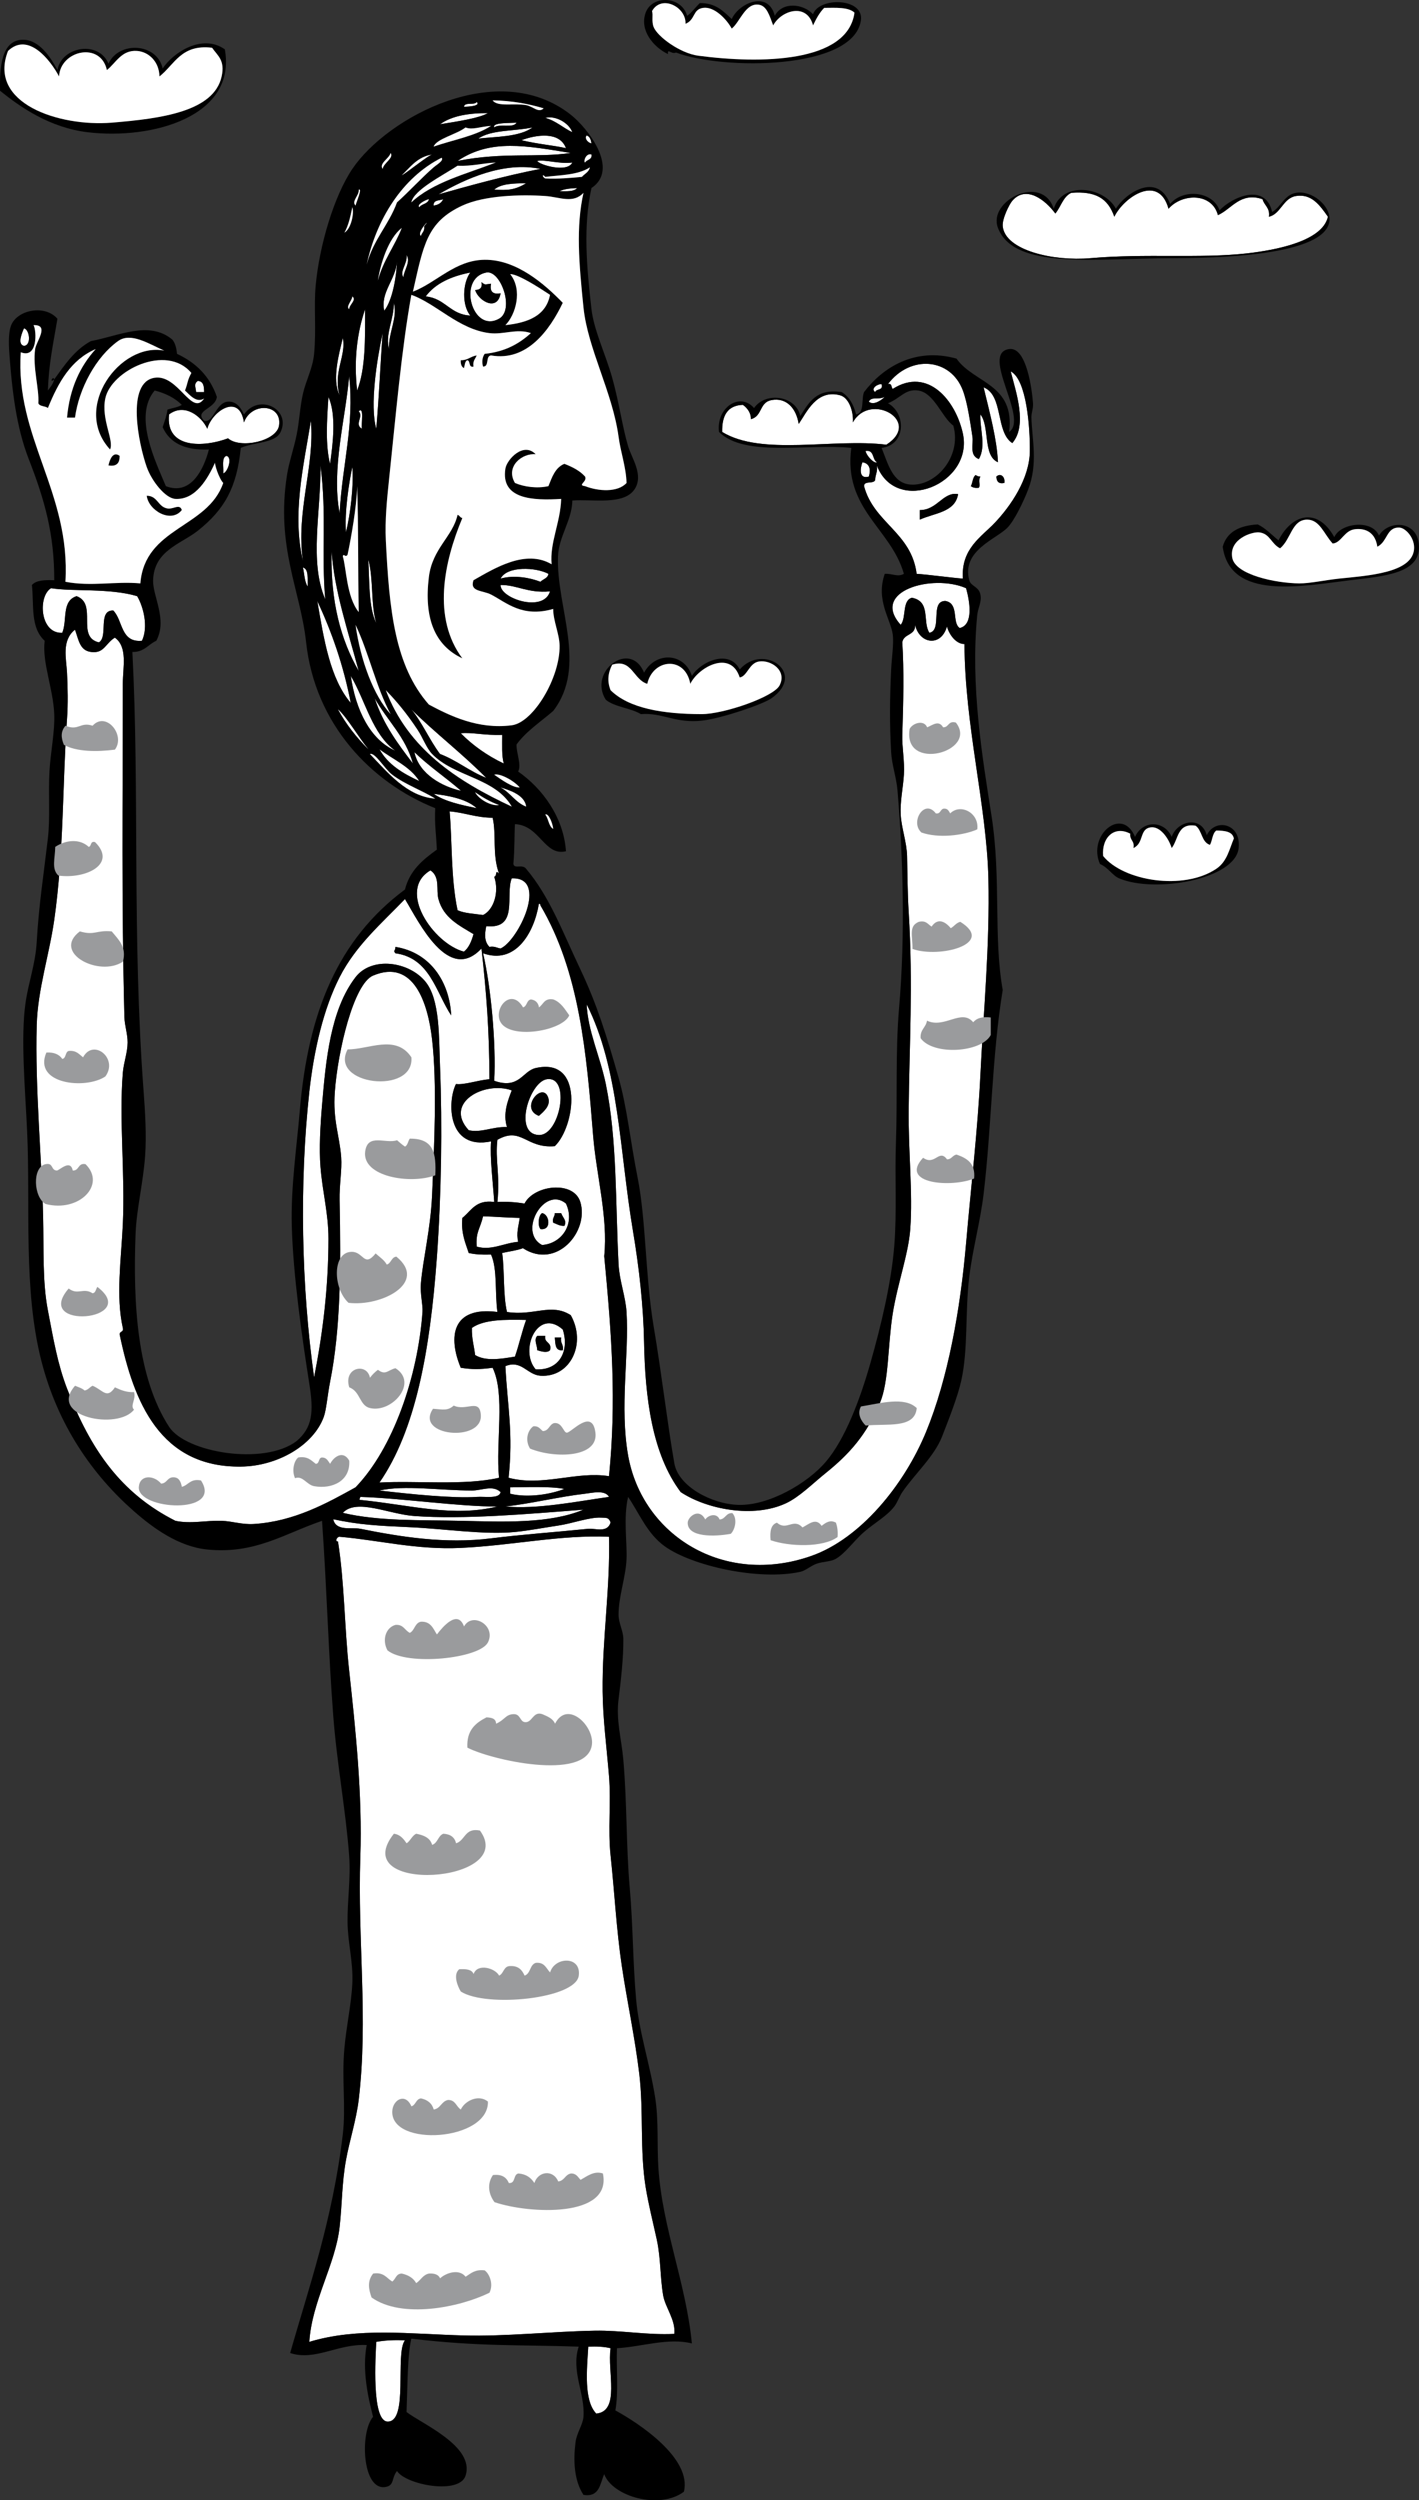 <?xml version="1.0" encoding="iso-8859-1"?>
<!-- Generator: Adobe Illustrator 21.0.0, SVG Export Plug-In . SVG Version: 6.00 Build 0)  -->
<svg version="1.2" baseProfile="tiny" id="Layer_1" xmlns="http://www.w3.org/2000/svg" xmlns:xlink="http://www.w3.org/1999/xlink"
	 x="0px" y="0px" viewBox="0 0 320.466 564.594" xml:space="preserve">
<rect x="0" y="0" width="320.466" height="564.594" fill="#333333" stroke="none"/>
<g>
	<path fill-rule="evenodd" d="M155.177,3.58c1.123-0.797,1.88-1.96,2.88-2.88c3.642-0.041,5.32,1.88,7.2,3.6
		c1.624-3.646,8.27-6.53,9.72-0.72c1.664-3.244,6.406-2.787,8.641-0.36c1.322-3.943,11.609-3.757,10.8,1.44
		c-1.744,11.185-31.196,11.204-41.76,7.2c-1.031,0.506-1.965-1.117-1.8,0.36c-3.294-1.592-6.487-5.395-5.04-9.36
		C147.306-1.222,153.962-0.892,155.177,3.58z M147.257,2.5c0.291,0.974-0.158,2.268,0.36,3.6c0.827,2.128,5.929,5.93,10.08,6.48
		c13.904,1.841,33.725,1.679,35.28-9.72c-1.352-1.288-4.184-1.096-6.84-1.08c-1.08,1.08-1.82,2.499-2.52,3.96
		c-1.355-5.169-7.148-3.456-9,0c-0.845-2.225-1.438-4.415-3.24-4.68c-3.042-0.448-4.225,3.865-6.12,5.4
		c-1.158-2.117-3.933-5.051-6.48-4.68c-2.385,0.348-1.692,2.661-3.96,3.6C154.99,1.531,149.362-1.268,147.257,2.5z"/>
	<path fill-rule="evenodd" fill="#FFFFFF" d="M154.817,5.38c2.268-0.939,1.575-3.252,3.96-3.6c2.547-0.371,5.322,2.563,6.48,4.68
		c1.896-1.535,3.078-5.848,6.12-5.4c1.802,0.265,2.396,2.455,3.24,4.68c1.852-3.456,7.645-5.169,9,0
		c0.699-1.461,1.44-2.88,2.52-3.96c2.656-0.016,5.488-0.209,6.84,1.08c-1.555,11.399-21.376,11.562-35.28,9.72
		c-4.151-0.55-9.253-4.352-10.08-6.48c-0.518-1.333-0.069-2.626-0.36-3.6C149.362-1.268,154.99,1.531,154.817,5.38z"/>
	<path fill-rule="evenodd" d="M12.976,15.821c0.913-5.344,9.34-6.756,11.52-1.44c2.33-5.138,10.962-4.721,12.24,1.08
		c2.377-3.596,8.906-7.929,14.04-4.32c2.739,15.15-16.372,20.47-30.96,18.72c-8.583-1.03-15.192-5.643-19.8-9.36
		c-0.117-5.219,0.263-11.708,5.4-11.52C8.853,9.106,11.345,12.782,12.976,15.821z M1.816,11.5
		c-4.661,11.864,11.562,17.158,23.4,16.2c11.388-0.922,23.107-2.557,24.84-10.44c0.815-3.708-0.967-4.722-2.16-6.48
		c-6.963-0.843-8.458,3.782-11.88,6.48c-0.079-3.409-2.483-5.565-5.04-5.76c-3.523-0.268-4.771,2.695-6.84,4.32
		c-1.407-6.491-10.498-4.453-10.8,1.44C11.362,13.537,6.377,7.153,1.816,11.5z"/>
	<path fill-rule="evenodd" fill="#FFFFFF" d="M13.336,17.261c0.303-5.893,9.393-7.931,10.8-1.44c2.069-1.625,3.317-4.588,6.84-4.32
		c2.557,0.195,4.961,2.351,5.04,5.76c3.422-2.698,4.917-7.323,11.88-6.48c1.193,1.758,2.976,2.772,2.16,6.48
		c-1.733,7.883-13.452,9.518-24.84,10.44c-11.838,0.958-28.06-4.336-23.4-16.2C6.377,7.153,11.362,13.537,13.336,17.261z"/>
	<path fill-rule="evenodd" fill="#FFFFFF" d="M107.657,23.02c0.979,0.887-1.761,1.098-2.88,1.08
		C104.949,22.952,107.17,23.854,107.657,23.02z"/>
	<path fill-rule="evenodd" fill="#FFFFFF" d="M110.177,25.54c-1.805,1.098-6.595,1.85-10.8,2.52
		C101.958,26.202,105.717,25.521,110.177,25.54z"/>
	<path fill-rule="evenodd" fill="#FFFFFF" d="M123.137,26.62c2.291-0.605,5.356,1.119,6.12,3.24
		C127.132,28.865,125.587,27.29,123.137,26.62z"/>
	<path fill-rule="evenodd" fill="#FFFFFF" d="M116.657,27.701c-0.716,1.324-3.932,0.148-5.04,1.08
		C111.096,27.646,114.952,27.806,116.657,27.701z"/>
	<path fill-rule="evenodd" fill="#FFFFFF" d="M120.257,28.781c-2.914,2.192-8.582,2.079-12.24,2.52
		C110.904,29.268,116.208,29.652,120.257,28.781z"/>
	<path fill-rule="evenodd" fill="#FFFFFF" d="M127.817,33.46c-2.317-0.557-6.387-0.916-10.08-1.8
		C121.188,30.398,126.388,29.62,127.817,33.46z"/>
	<path fill-rule="evenodd" fill="#FFFFFF" d="M133.577,32.38c-0.906-0.146-1.654-1.231-1.08-1.8
		C133.208,30.829,133.456,31.541,133.577,32.38z"/>
	<path fill-rule="evenodd" fill="#FFFFFF" d="M128.896,34.54c-7.668,1.143-15.07-0.262-25.56,1.8
		C110.827,31.296,118.889,32.929,128.896,34.54z"/>
	<path fill-rule="evenodd" fill="#FFFFFF" d="M129.257,36.701c-1.198,2.474-7.717,0.409-7.92-0.36
		C123.118,35.969,126.279,37.092,129.257,36.701z"/>
	<path fill-rule="evenodd" fill="#FFFFFF" d="M122.057,38.14c-7.858,1.503-16.683,3.957-23.04,5.76
		C105.165,40.309,113.814,36.434,122.057,38.14z"/>
	<path fill-rule="evenodd" fill="#FFFFFF" d="M118.816,41.38c-2.544,1.56-4.254,1.616-7.2,1.44
		C113.141,41.465,115.962,41.407,118.816,41.38z"/>
	<path fill-rule="evenodd" fill="#FFFFFF" d="M130.337,42.46c-0.708,0.853-2.388,0.732-3.96,0.72
		C127.393,42.637,128.861,42.545,130.337,42.46z"/>
	<path fill-rule="evenodd" fill="#FFFFFF" d="M238.337,48.221c1.254-1.506,1.726-3.794,3.6-4.68c5.429-0.418,8.26,1.19,9.721,5.4
		c2.149-4.429,10.029-9.816,12.24-1.8c3.018-3.486,9.794-3.696,11.159,1.44c3.091-1.363,5.07-5.304,10.08-3.6
		c0.358,1.442,1.714,1.886,1.44,3.96c2.709-0.635,3.188-4.224,6.12-4.68c3.479-0.542,5.324,2.003,7.2,4.68
		c-1.219,5.48-11.509,7.513-18.36,8.28c-10.583,1.184-22.905-0.014-35.28,1.08c-8.375,0.74-19.257-1.768-19.8-7.2
		c-0.17-1.698,1.498-4.994,2.16-5.76C231.709,41.763,236.057,45.108,238.337,48.221z"/>
	<path fill-rule="evenodd" fill="#FFFFFF" d="M100.097,44.98c-0.384,0.816-1.092,1.308-2.16,1.44
		C97.813,45.097,99.248,45.332,100.097,44.98z"/>
	<path fill-rule="evenodd" fill="#FFFFFF" d="M91.816,57.58c1.005,1.5-0.589,3.48-0.72,5.04
		C90.188,61.217,92.077,59.532,91.816,57.58z"/>
	<path fill-rule="evenodd" fill="#FFFFFF" d="M89.657,59.02c-0.094,3.149-0.937,8.661-2.88,11.16
		C85.856,65.985,89.374,63.204,89.657,59.02z"/>
	<path fill-rule="evenodd" fill="#FFFFFF" d="M109.816,61.54c3.26-0.636,6.477,8.433,2.88,10.44
		C106.629,75.367,103.212,62.83,109.816,61.54z M107.297,65.5c0.822,2.523,5.048,4.924,5.76,0.72
		c-1.776,0.336-2.496-0.384-2.16-2.16c-1.393,0.155-1.28,0.395-2.16-0.36C109.006,65.05,108.331,65.455,107.297,65.5z"/>
	<path fill-rule="evenodd" fill="#FFFFFF" d="M106.217,61.54c-1.762,2.369-1.934,7.423,0,9.72c-4.58-0.22-5.678-3.922-10.08-4.32
		C98.335,63.979,101.904,62.388,106.217,61.54z"/>
	<path fill-rule="evenodd" d="M108.737,63.701c0.879,0.754,0.767,0.515,2.16,0.36c-0.336,1.776,0.384,2.497,2.16,2.16
		c-0.712,4.204-4.938,1.803-5.76-0.72C108.331,65.455,109.006,65.05,108.737,63.701z"/>
	<path fill-rule="evenodd" fill="#FFFFFF" d="M88.936,68.381c0.945,3.349-1.251,6.666-1.08,10.44
		C86.918,75.478,89.018,72.065,88.936,68.381z"/>
	<path fill-rule="evenodd" fill="#FFFFFF" d="M82.456,69.821c-0.008,6.741,0.137,13.363-1.8,18.36
		C79.882,81.405,80.623,75.218,82.456,69.821z"/>
	<path fill-rule="evenodd" fill="#FFFFFF" d="M5.416,74.14c1.255,0.24,1.744,3.852,0,3.96C3.761,77.752,5.105,74.852,5.416,74.14z"
		/>
	<path fill-rule="evenodd" fill="#FFFFFF" d="M86.416,75.221c-0.515,6.926-0.787,14.042-1.44,21.6
		C83.478,91.52,85.117,81.193,86.416,75.221z"/>
	<path fill-rule="evenodd" fill="#FFFFFF" d="M77.416,76.301c0.858,3.896-2.254,7.776-0.72,12.96
		C74.87,85.661,76.645,79.678,77.416,76.301z"/>
	<path fill-rule="evenodd" fill="#FFFFFF" d="M221.057,103.66c1.718-2.802,0.157-7.149,0.36-10.08
		c2.155,2.765,0.511,9.329,3.96,10.8c-0.228-5.189-1.839-11.074-3.24-16.92c4.539,1.82,2.639,10.081,6.48,12.6
		c3.473-4.04,0.808-11.581-0.36-16.2c3.633,1.882,4.37,12.782,4.32,18c-0.06,6.215-4.301,12.387-7.92,16.2
		c-3.022,3.184-7.655,5.844-7.2,12.6c-2.219-0.148-8.152-0.95-10.44-1.08c-1.192-9.367-9.656-11.463-11.88-19.8
		c-0.024-1.345,2.264-0.377,2.52-1.44c0.015-1.185,0.608-1.792,0.359-3.24c4.395,11.39,21.889,4.135,19.44-7.2
		c-1.596-7.389-7.866-15.131-15.84-10.08c-0.385-0.336-0.112-1.328-1.08-1.08c4.97-6.647,14.143-5.979,16.92,1.44
		c1.056,2.82,1.663,7.24,2.16,10.44C219.879,100.307,218.859,102.839,221.057,103.66z M219.257,109.781
		c0.418,0.302,0.965,0.475,1.8,0.36c0.476-0.693-0.264-1.448,0.36-2.52c-0.496,0.016-0.791-0.169-1.08-0.36
		C219.645,107.769,219.685,109.009,219.257,109.781z M225.016,107.62c0.046,1.035,0.451,1.71,1.801,1.44
		C227.056,107.698,225.979,106.701,225.016,107.62z M207.737,115.18c0,0.72,0,1.44,0,2.16c3.285-1.514,7.979-1.622,8.64-5.76
		C213.005,110.969,211.682,115.199,207.737,115.18z"/>
	<path fill-rule="evenodd" fill="#FFFFFF" d="M78.856,84.941c1.207,11.155-1.579,19.969-2.16,30.96
		C74.819,105.805,78.009,94.696,78.856,84.941z"/>
	<path fill-rule="evenodd" fill="#FFFFFF" d="M44.657,86.021c1.279,0.041,1.448,1.191,1.44,2.52c-0.6,0-1.2,0-1.8,0
		C44.168,87.302,43.744,86.709,44.657,86.021z"/>
	<path fill-rule="evenodd" fill="#FFFFFF" d="M199.097,86.741c0.449,1.529-1.197,0.963-1.44,1.8
		C196.546,87.751,198.163,86.675,199.097,86.741z"/>
	<path fill-rule="evenodd" fill="#FFFFFF" d="M192.617,95.381c3.881-7.009,15.787-0.273,7.56,5.04
		c-12.025-1.497-28.113,2.614-37.08-2.88c-0.081-3.681,1.204-5.996,4.68-6.12c1.184,0.846,1.865,2.053,1.801,3.24
		c2.659-0.682,1.85-3.806,4.68-4.32c3.294-0.599,5.547,1.767,6.12,5.4c1.759-2.555,4.046-7.928,9.36-6.48
		C191.698,89.795,192.777,92.847,192.617,95.381z"/>
	<path fill-rule="evenodd" fill="#FFFFFF" d="M74.177,89.62c1.808,4.062,1.017,10.559,0.36,15.12
		C73.474,100.498,73.812,95.064,74.177,89.62z"/>
	<path fill-rule="evenodd" fill="#FFFFFF" d="M199.816,89.62c-0.667,0.669-2.497,2.042-3.6,1.08
		C196.818,89.454,198.251,90.372,199.816,89.62z"/>
	<path fill-rule="evenodd" fill="#FFFFFF" d="M55.097,95.381c1.691-4.675,8.675-4.202,7.92,0.72c-0.541,3.524-8.759,5.31-11.52,2.88
		c-5.34,2.016-14.162,2.506-13.32-5.4c3.512-2.649,7.363,0.444,8.64,3.24C47.869,92.852,54.071,88.623,55.097,95.381z"/>
	<path fill-rule="evenodd" fill="#FFFFFF" d="M81.016,92.861c1.278-1.137,0.521,2.823,0.72,3.96
		C79.951,95.782,82.178,94.125,81.016,92.861z"/>
	<path fill-rule="evenodd" fill="#FFFFFF" d="M70.217,95.021c0.866,10.542-3.416,20.31-1.8,31.68
		C65.972,116.133,68.448,105.729,70.217,95.021z"/>
	<path fill-rule="evenodd" d="M27.016,102.941c0.034,1.594-0.647,2.473-2.52,2.16C24.749,103.867,25.504,101.781,27.016,102.941z"/>
	<path fill-rule="evenodd" fill="#FFFFFF" d="M51.137,102.941c1.45,0.331,0.271,3.726-0.72,3.96
		C50.543,105.468,49.968,103.331,51.137,102.941z"/>
	<path fill-rule="evenodd" fill="#FFFFFF" d="M194.776,104.381c1.684,0.279,1.908,1.68,1.44,3.24
		C193.821,108.3,194.313,105.536,194.776,104.381z"/>
	<path fill-rule="evenodd" fill="#FFFFFF" d="M72.376,105.1c1.446,11.105,0.17,20.173,1.08,30.24
		C69.786,126.743,72.502,115.658,72.376,105.1z"/>
	<path fill-rule="evenodd" fill="#FFFFFF" d="M79.577,105.461c0.333,4.296-0.451,10.587-1.44,14.76
		C77.782,115.722,78.794,109.013,79.577,105.461z"/>
	<path fill-rule="evenodd" d="M220.337,107.261c0.289,0.19,0.584,0.376,1.08,0.36c-0.624,1.072,0.116,1.827-0.36,2.52
		c-0.835,0.115-1.382-0.058-1.8-0.36C219.685,109.009,219.645,107.769,220.337,107.261z"/>
	<path fill-rule="evenodd" d="M226.817,109.061c-1.35,0.27-1.755-0.406-1.801-1.44C225.979,106.701,227.056,107.698,226.817,109.061
		z"/>
	<path fill-rule="evenodd" d="M216.377,111.58c-0.661,4.139-5.354,4.246-8.64,5.76c0-0.72,0-1.44,0-2.16
		C211.682,115.199,213.005,110.969,216.377,111.58z"/>
	<path fill-rule="evenodd" d="M33.137,111.941c2.501,0.019,2.511,2.528,4.68,2.88c1.293,0.237,2.789-1.16,3.24,0.36
		C38.631,118.263,33.509,115.254,33.137,111.941z"/>
	<path fill-rule="evenodd" d="M103.337,116.261c0.473,0.128,0.566,0.634,1.08,0.72c-4.193,10.01-6.805,22.572,0,31.68
		c-6.213-2.9-8.704-9.037-7.56-18.36C97.652,123.818,102.217,121.229,103.337,116.261z"/>
	<path fill-rule="evenodd" d="M301.337,121.301c1.384-3.218,8.541-4.089,10.08-0.36c2.165-3.515,8.407-3.41,9,1.8
		c0.772,6.78-7.748,7.341-15.48,8.28c-10.961,1.331-27.119,4.607-28.801-7.56c0.936-3.385,3.834-4.807,7.92-5.04
		c1.85,0.911,3.149,2.371,4.681,3.6C291.782,116.021,297.564,114.493,301.337,121.301z M295.217,117.341
		c-3.491,0.005-3.605,4.386-6.12,6.48c-2.065-1.058-2.247-3.293-4.68-3.6c-1.625-0.205-6.937,1.487-6.12,5.76
		c0.728,3.806,9.766,5.712,15.12,5.76c2.417,0.022,5.891-0.758,9-1.08c6.674-0.691,16.296-1.293,16.92-6.48
		c0.317-2.639-1.908-4.955-3.24-5.04c-3.005-0.192-2.685,3.16-5.04,4.32c-0.437-3.112-2.523-4.245-5.04-3.96
		c-2.445,0.277-3.083,3.072-5.039,3.24C299.016,120.624,298.057,117.336,295.217,117.341z"/>
	<path fill-rule="evenodd" fill="#FFFFFF" d="M300.977,122.741c1.956-0.167,2.594-2.963,5.039-3.24
		c2.518-0.285,4.604,0.848,5.04,3.96c2.355-1.161,2.035-4.512,5.04-4.32c1.332,0.085,3.558,2.401,3.24,5.04
		c-0.624,5.187-10.246,5.789-16.92,6.48c-3.109,0.322-6.583,1.102-9,1.08c-5.355-0.047-14.393-1.954-15.12-5.76
		c-0.816-4.273,4.495-5.965,6.12-5.76c2.433,0.307,2.614,2.543,4.68,3.6c2.516-2.094,2.629-6.475,6.12-6.48
		C298.057,117.336,299.016,120.624,300.977,122.741z"/>
	<path fill-rule="evenodd" fill="#FFFFFF" d="M74.896,124.54c0.627,8.946,3.601,17.569,6.12,27
		C76.987,144.531,74.608,135.868,74.896,124.54z"/>
	<path fill-rule="evenodd" fill="#FFFFFF" d="M83.177,126.341c1.192,4.208,0.534,10.266,1.8,14.4
		C83.222,137.096,83.463,131.454,83.177,126.341z"/>
	<path fill-rule="evenodd" fill="#FFFFFF" d="M68.416,128.14c1.391,0.409,0.973,2.627,1.08,4.32
		C68.772,131.385,68.744,129.613,68.416,128.14z"/>
	<path fill-rule="evenodd" fill="#FFFFFF" d="M123.856,129.58c-0.146,1.053-1.231,1.169-1.8,1.8c-2.313-0.922-5.999-1.59-9-0.72
		C114.499,127.768,121.051,128.077,123.856,129.58z"/>
	<path fill-rule="evenodd" fill="#FFFFFF" d="M216.737,141.821c-1.823-1.249-0.057-5.561-3.24-6.12
		c-3.578,0.022-0.597,6.604-3.601,7.2c-1.609-2.462,0.391-7.126-3.96-7.92c-2.251,0.628-1.215,4.545-2.519,6.12
		c-6.934-7.661,7.212-11.587,14.76-8.28C218.981,135.671,219.946,141.083,216.737,141.821z"/>
	<path fill-rule="evenodd" fill="#FFFFFF" d="M113.057,132.101c3.743-0.033,6.11,1.901,11.16,1.44
		C122.753,138.443,112.901,135.118,113.057,132.101z"/>
	<path fill-rule="evenodd" fill="#FFFFFF" d="M30.976,134.62c1.416,2.385,2.571,6.937,1.08,10.08
		c-4.879,0.438-4.253-4.627-6.48-6.84c-3.58-0.1-1.065,5.895-3.24,7.2c-5.209-1.234-0.229-8.658-5.04-10.44
		c-3.448,1.097-2.058,5.48-3.24,8.28c-5.098,0.22-5.519-8.306-2.52-10.08C16.591,133.639,24.682,132.759,30.976,134.62z"/>
	<path fill-rule="evenodd" fill="#FFFFFF" d="M71.657,135.701c3.245,6.955,5.909,14.491,7.56,23.04
		C74.535,153.222,73.149,144.408,71.657,135.701z"/>
	<path fill-rule="evenodd" fill="#FFFFFF" d="M206.657,141.101c1.049,4.447,5.945,4.96,7.199,0.36
		c0.596,2.126,2.24,4.021,3.961,3.96c0.071,18.451,5.011,36.528,5.399,52.92c0.354,14.934-1.143,30.686-1.8,44.28
		c-0.601,12.435-2.143,25.486-3.24,38.16c-1.295,14.965-4.077,30.472-9,42.48c-4.954,12.084-14.872,24.191-25.92,28.08
		c-19.719,6.941-38.198-4.59-41.4-22.68c-1.936-10.936,0.242-22.752-0.36-32.4c-0.222-3.556-1.604-7.023-1.8-10.8
		c-0.708-13.622-0.294-28.13-2.88-40.68c-1.278-6.204-4.056-11.917-4.32-18.001c7.36,14.625,7.386,32.926,10.44,51.12
		c1.433,8.534,2.365,17.036,2.52,25.2c0.236,12.391,1.759,25.178,8.28,33.84c5.9,3.893,16.41,5.95,23.76,2.521
		c3.061-1.429,5.992-4.42,9-6.84c5.384-4.332,9.232-8.684,12.24-15.841c2.04-4.856,1.747-13.098,2.88-20.159
		c1.097-6.842,3.546-13.412,3.96-19.081c0.6-8.221-0.453-17.463-0.36-27c0.138-14.145,1.025-28.14,0-44.64
		c-0.267-4.289-0.261-8.307-0.36-12.6c-0.072-3.132-1.275-6.29-1.439-9.36c-0.158-2.96,0.536-6.02,0.72-9
		c0.192-3.114-0.451-6.192-0.36-9c0.248-7.6,0.396-14.515,0-20.88C204.034,143.038,206.83,143.554,206.657,141.101z"/>
	<path fill-rule="evenodd" fill="#FFFFFF" d="M80.297,335.861c-6.422,3.552-13.866,7.73-23.041,8.28
		c-2.579,0.155-4.817-0.636-7.2-0.72c-3.501-0.124-6.973,0.746-10.44,0c-12.242-6.179-19.133-15.952-24.48-29.88
		c-2.158-5.622-3.076-11.197-4.32-17.641c-1.247-6.46-0.905-13.677-1.08-21.24c-0.309-13.384-1.828-28.734-1.44-43.2
		c0.214-7.973,2.84-15.876,3.96-23.76c2.196-15.461,1.845-30.937,2.88-45.36c0.246-3.43,0.164-7.011,0-10.44
		c-0.152-3.178-1.285-7.243,1.8-9.72c0.865,2.466,1.108,4.695,3.6,5.04c2.975,0.413,3.233-1.88,5.4-3.24
		c2.957,2.147,1.8,6.662,1.8,10.44c0,27.122-0.312,49.243,0.36,75.24c0.05,1.957,0.73,3.801,0.72,5.76
		c-0.013,2.27-0.896,4.564-1.08,6.84c-0.863,10.672,0.53,22.815,0,34.2c-0.377,8.101-1.595,16.218,0,23.4
		c0.262,0.982-0.715,0.725-0.72,1.44c3.162,15.285,9.132,30.071,27.36,29.88c8.284-0.087,16.354-4.784,18.72-11.16
		c0.633-1.707,0.86-5.015,1.44-7.92c2.406-12.052,2.467-25.871,2.16-41.04c-0.073-3.589,0.567-6.905,0.36-9.72
		c-0.366-4.963-1.907-8.248-1.44-14.76c0.656-9.164,4.229-24.423,8.64-26.28c9.218-3.881,12.4,6.311,13.32,14.4
		c1.141,10.04,0.517,23.513,0,35.28c-0.328,7.458-2.106,14.678-2.52,19.8c-0.205,2.526,0.48,4.832,0.36,6.481
		C94.345,310.892,88.797,327.033,80.297,335.861z"/>
	<path fill-rule="evenodd" d="M156.257,152.62c2.044-3.292,8.472-6.085,10.8-1.44c5.315-6.073,15.23,0.781,7.2,6.48
		c-2.006,1.423-11.115,4.486-15.48,5.04c-6.108,0.775-9.23-1.862-14.04-1.44c-2.312-1.407-5.872-1.568-7.92-3.24
		c-4.077-6.398,5.545-13.651,8.64-6.12C147.996,147.161,154.486,147.267,156.257,152.62z M146.177,154.421
		c-3.146-0.943-3.468-5.779-7.92-4.32c-0.972,1.864-1.153,3.807-0.36,5.76c4.14,4.097,11.77,5.379,20.521,5.4
		c5.053,0.012,16.299-3.884,17.64-6.48c1.73-3.35-1.912-5.844-4.68-5.4c-2.198,0.352-2.607,3.321-4.32,3.6
		c-2.053-6.362-9.337-2.313-11.16,1.44C154.75,148.088,147.481,148.696,146.177,154.421z"/>
	<path fill-rule="evenodd" fill="#FFFFFF" d="M155.896,154.421c1.823-3.753,9.107-7.802,11.16-1.44
		c1.713-0.279,2.122-3.248,4.32-3.6c2.768-0.444,6.41,2.049,4.68,5.4c-1.341,2.596-12.587,6.492-17.64,6.48
		c-8.751-0.02-16.381-1.303-20.521-5.4c-0.792-1.953-0.612-3.896,0.36-5.76c4.452-1.46,4.773,3.377,7.92,4.32
		C147.481,148.696,154.75,148.088,155.896,154.421z"/>
	<path fill-rule="evenodd" fill="#FFFFFF" d="M79.217,152.62c3.356,5.644,4.831,13.169,10.08,16.92
		C83.588,167.019,80.335,160.322,79.217,152.62z"/>
	<path fill-rule="evenodd" fill="#FFFFFF" d="M84.617,157.66c2.795,5.005,6.941,8.659,8.64,14.76
		C89.885,167.992,86.533,163.544,84.617,157.66z"/>
	<path fill-rule="evenodd" fill="#FFFFFF" d="M92.896,160.18c5.427,5.374,11.56,10.04,16.92,15.48
		c-3.788-1.491-6.613-3.946-10.44-5.4C96.999,167.118,95.387,163.211,92.896,160.18z"/>
	<path fill-rule="evenodd" fill="#FFFFFF" d="M104.057,165.581c2.522-0.269,5.4,0.523,9.36,0.36c0.009,2.271-0.142,4.703,0.36,6.48
		C110.041,170.637,106.802,168.355,104.057,165.581z"/>
	<path fill-rule="evenodd" fill="#FFFFFF" d="M85.697,169.181c3.072,2.327,6.916,3.884,9,7.2
		C91.009,174.668,87.606,172.672,85.697,169.181z"/>
	<path fill-rule="evenodd" fill="#FFFFFF" d="M97.936,179.261c2.681,0.341,7.221,0.954,9.72,3.24
		C104.082,181.755,100.501,181.016,97.936,179.261z"/>
	<path fill-rule="evenodd" fill="#FFFFFF" d="M101.536,183.221c3.436,0.284,6.011,1.429,9.72,1.44
		c0.891,3.769-0.128,8.297,1.44,12.6c-0.994-0.983-0.338,0.527-1.08,0.72c1.18,3.513-0.141,7.5-2.52,8.64
		c-1.988-0.292-4.196-0.364-5.76-1.08C101.784,198.263,102.147,189.703,101.536,183.221z"/>
	<path fill-rule="evenodd" d="M272.537,188.621c1.749-3.858,7.805-2.861,7.2,2.88c-0.748,7.092-18.909,10.271-27,6.84
		c-1.495-0.634-2.479-2.456-4.32-3.24c-2.878-6.465,4.98-13.167,7.92-6.12c1.669-3.768,6.58-3.802,8.28,0
		C265.844,185.326,271.328,184.131,272.537,188.621z M264.617,191.501c-0.778-2.425-2.684-4.914-4.681-4.68
		c-2.706,0.317-1.481,3.541-3.96,4.68c0.333-1.652-0.9-1.739-0.72-3.24c-3.563-1.912-6.507,0.853-6.12,5.04
		c4.564,5.667,18.156,7.866,25.561,2.88c2.438-1.643,2.943-4.445,3.96-6.84c-0.313-1.607-2.074-1.766-3.96-1.8
		c-0.913,0.646-0.874,2.246-1.44,3.24c-1.93-0.59-1.755-3.285-3.24-4.32C265.852,185.775,266.158,189.562,264.617,191.501z"/>
	<path fill-rule="evenodd" fill="#FFFFFF" d="M270.016,186.461c1.485,1.035,1.311,3.73,3.24,4.32c0.566-0.994,0.527-2.593,1.44-3.24
		c1.886,0.034,3.646,0.193,3.96,1.8c-1.017,2.396-1.521,5.198-3.96,6.84c-7.404,4.985-20.996,2.787-25.561-2.88
		c-0.387-4.187,2.557-6.952,6.12-5.04c-0.181,1.501,1.053,1.588,0.72,3.24c2.479-1.139,1.254-4.363,3.96-4.68
		c1.997-0.234,3.902,2.255,4.681,4.68C266.158,189.562,265.852,185.775,270.016,186.461z"/>
	<path fill-rule="evenodd" fill="#FFFFFF" d="M97.217,196.541c2.246,1.527,1.231,4.376,1.8,6.48c1.156,4.272,4.643,5.926,7.92,7.92
		c-0.449,1.591-1.031,3.049-2.16,3.96C97.867,213.085,89.555,200.994,97.217,196.541z"/>
	<path fill-rule="evenodd" fill="#FFFFFF" d="M113.057,214.181c-0.845-0.115-1.351-0.569-2.52-0.36
		c-1.145-1.164-1.117-2.76-0.72-4.68c7.414,0.748,4.239-7.069,5.76-10.8C124.005,198.009,117.052,212.409,113.057,214.181z"/>
	<path fill-rule="evenodd" fill="#FFFFFF" d="M102.976,244.781c-1.974,3.932-2.034,15.012,7.92,12.96
		c-0.283,3.734,0.434,9.341,0.72,13.68c-4.181-0.581-5.188,2.013-7.2,3.6c-0.333,3.453,0.674,5.566,1.44,7.92
		c1.234,0.289,2.675,0.417,5.04,0.36c1.486,3.314,0.832,8.769,1.44,12.96c-10.364-1.329-11.156,5.696-8.28,12.6
		c2.621,0.391,4.162,0.397,7.2,0c2.89,6.069,0.662,16.68,1.44,24.841c-7.904,1.805-18.672,0.604-27,1.079
		c8.136-11.744,11.42-29.608,12.96-50.76c1.031-14.166,1.246-29.837,0.72-43.2c-0.262-6.652,0.004-15.025-3.24-19.08
		c-3.719-4.648-12.172-5.841-15.84-1.08c-5.669,7.357-6.713,18.763-7.561,28.8c-0.41,4.861-0.689,9.95-0.36,14.04
		c0.476,5.904,1.8,10.48,1.8,16.2c0,11.134-1.309,21.493-3.24,31.32c-2.889-20.704-3.338-43.721-1.08-64.44
		c1.034-9.489,3.238-18.852,6.84-25.92c3.682-7.226,9.572-12.227,14.76-17.64c3.118,5.149,9.816,19.186,17.28,11.16
		c1.122,10.087,1.767,18.424,1.8,29.52C108.037,243.902,104.76,245.04,102.976,244.781z M89.297,215.261
		c7.793,1.086,9.085,8.674,12.6,14.04c-0.36-7.569-4.719-14.234-12.6-15.48C89.329,214.803,88.697,214.545,89.297,215.261z"/>
	<path fill-rule="evenodd" fill="#FFFFFF" d="M121.697,204.101c0.306-0.066,0.339,0.14,0.36,0.36
		c8.815,14.962,10.42,33.431,11.88,51.84c0.716,9.026,3.417,18.536,2.52,27.359c1.743,18.237,2.759,32.774,1.08,49.681
		c-7.415-1.185-14.984,2.409-22.68,0.36c1.079-10.085-0.209-15.757-0.72-25.2c3.602-1.526,4.92,1.964,7.92,2.16
		c6.808,0.443,10.433-7.304,6.84-13.681c-4.443-2.842-8.349,0.255-14.4-0.72c-0.907-3.894-0.515-9.085-1.08-13.32
		c1.555-0.365,3.292-0.548,4.68-1.08c7.632,4.952,15.003-3.834,12.96-10.44c-1.524-4.928-10.454-3.829-12.6,0.36
		c-1.857-0.303-3.85-0.47-6.12-0.36c0.632-6.267-0.553-9.507,0-14.04c5.458-3.078,6.412,2.017,12.96,1.44
		c4.627-4.442,6.686-20.15-4.32-17.64c-3.018,0.688-3.66,4.854-9.36,2.88c0.465-8.414-0.774-21.431-2.52-28.8
		C116.29,217.87,120.584,210.865,121.697,204.101z"/>
	<path fill-rule="evenodd" d="M89.297,213.821c7.881,1.246,12.24,7.911,12.6,15.48c-3.514-5.366-4.807-12.954-12.6-14.04
		C88.697,214.545,89.329,214.803,89.297,213.821z"/>
	<path fill-rule="evenodd" fill="#FFFFFF" d="M123.496,243.701c5.467-0.821,2.97,12.777-1.8,12.6
		C115.843,256.084,119.629,244.282,123.496,243.701z M123.856,248.021c-1.164-4.095-6.69,2.254-2.16,3.96
		C122.789,251.026,124.334,249.7,123.856,248.021z"/>
	<path fill-rule="evenodd" fill="#FFFFFF" d="M115.577,246.221c-0.878,2.25-2.05,5.278-1.08,8.28c-3.351-0.096-5.79,1.349-8.64,0.72
		C100.149,249.013,109.428,244.04,115.577,246.221z"/>
	<path fill-rule="evenodd" d="M121.697,251.981c-4.531-1.706,0.996-8.055,2.16-3.96C124.334,249.7,122.789,251.026,121.697,251.981z
		"/>
	<path fill-rule="evenodd" fill="#FFFFFF" d="M127.817,271.781c2.149,4.607-0.967,9.055-5.4,9.36
		C116.902,278.233,122.915,267.678,127.817,271.781z M122.057,277.541c2.612,0.364,2.022-3.384,0.36-3.6
		C121.615,274.434,121.357,276.661,122.057,277.541z M124.936,276.101c0.8,0.28,1.404,0.756,2.52,0.72
		c0.624-1.203-0.328-1.761-0.72-2.88c-0.48,0-0.96,0-1.44,0C125.305,274.789,124.677,275.001,124.936,276.101z"/>
	<path fill-rule="evenodd" d="M122.416,273.941c1.663,0.216,2.252,3.964-0.36,3.6C121.357,276.661,121.615,274.434,122.416,273.941z
		"/>
	<path fill-rule="evenodd" d="M125.297,273.941c0.48,0,0.96,0,1.44,0c0.392,1.12,1.344,1.677,0.72,2.88
		c-1.116,0.036-1.72-0.44-2.52-0.72C124.677,275.001,125.305,274.789,125.297,273.941z"/>
	<path fill-rule="evenodd" fill="#FFFFFF" d="M109.097,274.661c2.897,0.065,4.793,0.287,8.28,0.36
		c-0.301,2.078-0.804,3.402-0.36,5.4c-3.192,0.258-6.062,2.044-9.36,1.08C107.412,278.148,108.433,277.53,109.097,274.661z"/>
	<path fill-rule="evenodd" fill="#FFFFFF" d="M118.816,298.061c-0.954,2.647-1.596,5.604-2.519,8.28c-3.12,0.513-6.584,1.119-9-0.36
		c-0.229-2.052-0.798-3.762-0.72-6.12C109.322,297.926,114.041,297.966,118.816,298.061z"/>
	<path fill-rule="evenodd" fill="#FFFFFF" d="M127.097,300.221c1.502,4.68-0.589,9.292-6.12,9
		C117.202,304.886,121.427,295.208,127.097,300.221z M121.337,304.901c0.823,0.229,2.171,0.714,2.88,0
		c0.499-1.939-1.372-1.509-1.08-3.239c-0.6,0-1.2-0.001-1.8,0C120.485,302.555,121.333,303.78,121.337,304.901z M127.097,304.901
		c0.255-1.335-0.615-1.545-0.36-2.88c-0.48,0-0.96,0-1.44,0C125.437,303.44,125.317,305.12,127.097,304.901z"/>
	<path fill-rule="evenodd" d="M121.337,301.661c0.6-0.001,1.2,0,1.8,0c-0.292,1.73,1.58,1.3,1.08,3.239
		c-0.709,0.714-2.057,0.229-2.88,0C121.333,303.78,120.485,302.555,121.337,301.661z"/>
	<path fill-rule="evenodd" d="M125.297,302.021c0.48,0,0.96,0,1.44,0c-0.255,1.335,0.615,1.545,0.36,2.88
		C125.317,305.12,125.437,303.44,125.297,302.021z"/>
	<path fill-rule="evenodd" fill="#FFFFFF" d="M113.057,336.941c-0.309,1.583-3.458,0.943-5.4,1.08
		c-5.242,0.37-15.131-0.641-21.96-1.44c5.594-1.271,13.701-0.014,20.88,0C108.732,336.585,111.328,335.274,113.057,336.941z"/>
	<path fill-rule="evenodd" fill="#FFFFFF" d="M127.456,336.221c-3.036,1.192-8.202,2.079-12.24,1.08c0-0.48,0-0.96,0-1.44
		C118.011,335.869,124.134,335.552,127.456,336.221z"/>
	<path fill-rule="evenodd" fill="#FFFFFF" d="M137.536,338.021c-7.114,0.997-16.235,2.852-23.4,2.16
		c5.492-0.58,12.265-2.233,18-2.88C133.614,337.134,136.668,336.362,137.536,338.021z"/>
	<path fill-rule="evenodd" fill="#FFFFFF" d="M112.337,340.181c-10.051,2.453-19.275-0.272-30.6-1.439
		c-0.921,0.016-0.439-0.268-0.36-0.721C90.472,338.292,104.033,340.261,112.337,340.181z"/>
	<path fill-rule="evenodd" fill="#FFFFFF" d="M131.777,340.901c-7.733,3.207-17.907,2.751-27.72,2.521
		c-9.119-0.215-18.539,0.124-26.64-1.8c3.143-3.328,10.331,0.306,16.2,0.72C104.785,343.128,118.728,341.93,131.777,340.901z"/>
	<path fill-rule="evenodd" fill="#FFFFFF" d="M137.896,343.782c-0.7,2.467-3.53,1.285-5.04,1.44
		c-7.657,0.781-14.926,1.277-21.96,2.16c-10.393,1.304-20.489-0.349-29.52-2.16c-1.941-0.39-5.515,0.642-6.12-2.16
		c5.754,1.249,10.221,1.49,17.28,1.8c7.697,0.339,16.771,1.763,23.76,1.08c3.209-0.314,6.46-0.963,9.72-1.44
		c3.255-0.476,7.088-1.934,9.72-1.8C136.953,342.763,137.448,342.592,137.896,343.782z"/>
	<path fill-rule="evenodd" fill="#FFFFFF" d="M76.697,347.021c8.951,0.786,17.424,2.989,27.36,2.52
		c11.606-0.548,22.688-3.01,33.48-2.52c0.301,11.564-1.559,23.139-1.44,34.92c0.063,6.324,0.905,12.552,1.44,19.08
		c0.487,5.944-0.273,12.096,0.36,18c0.878,8.184,1.315,16.728,2.521,24.841c1.215,8.18,2.984,16.281,3.96,24.479
		c1.008,8.472,0.089,17.243,1.44,25.561c0.645,3.971,1.672,7.959,2.52,11.88c0.913,4.221,0.717,8.405,1.44,12.6
		c0.453,2.626,2.833,5.507,2.52,8.641c-6.051,0.313-12.002-0.835-18-0.721c-10.065,0.192-20.073,1.334-29.52,1.08
		c-12.165-0.326-23.929-1.883-34.92,1.441c0.572-9.16,5.89-17.424,6.84-25.92c0.579-5.174,0.51-10.016,1.44-15.12
		c0.814-4.472,2.331-9.081,2.88-13.681c2.165-18.144-0.286-36.238,0.36-54.72c0.492-14.083-1.103-29.155-2.52-42.12
		c-1.092-9.989-1.029-19.657-2.52-29.16C75.455,348.061,76.26,346.91,76.697,347.021z"/>
	<path fill-rule="evenodd" fill="#FFFFFF" d="M91.456,528.461c-2.308,3.044,0.887,18.56-3.96,18.36
		c-3.627-0.15-2.671-14.983-2.52-18C86.913,528.478,89.089,528.374,91.456,528.461z"/>
	<path fill-rule="evenodd" fill="#FFFFFF" d="M132.856,529.902c1.881-0.081,3.594,0.006,5.04,0.359
		c-0.794,5.207,2.232,14.232-3.24,14.761C131.807,542.048,132.545,535.027,132.856,529.902z"/>
	<path fill-rule="evenodd" d="M48.976,89.62c-0.35,2.784-5.212,3.022-2.88,5.4c2.136,0.601,2.634-4.16,5.4-4.32
		c1.583-0.092,2.694,0.91,3.6,2.88c3.447-4.82,10.669-1.196,8.28,3.96c-1.192,2.574-5.881,2.238-9,3.6
		c-0.896,9.103-3.782,14.006-9.72,18.72c-3.743,2.971-9.88,4.425-10.08,11.16c-0.109,3.652,3.298,8.886,0.72,13.68
		c-1.838,0.802-2.701,2.579-5.4,2.52c1.623,31.231-0.07,64.23,2.52,99.001c0.369,4.957,0.694,10.161,0.36,14.76
		c-0.448,6.182-1.949,12.103-2.16,17.64c-0.604,15.843,0.363,32.43,7.56,43.56c3.788,5.858,21.452,8.811,28.8,3.24
		c3.61-3.091,3.895-6.519,2.88-12.96c-1.622-10.302-3.654-24.374-3.96-35.64c-0.24-8.843,1.145-18.049,1.8-25.92
		c1.862-22.357,8.672-38.824,23.76-50.04c1.086-4.314,4.054-6.746,7.2-9c-0.113-3.127-0.566-5.914-0.36-9.36
		c-14.529-5.806-27.158-19.01-29.16-37.44c-1.288-11.851-6.864-21.456-4.32-37.8c0.432-2.771,1.489-5.791,2.16-9
		c0.623-2.975,0.751-6.337,1.44-9.36c0.696-3.056,2.213-5.711,2.52-9c0.522-5.605-0.093-10.617,0.36-15.48
		c0.834-8.951,4.102-20.093,8.28-26.28c7.905-11.706,32.945-25.115,49.32-12.24c3.876,3.047,11.066,12.302,4.68,16.56
		c-1.899,8.56-1.097,17.838,0,27.36c0.55,4.779,3.193,10.186,4.68,15.48c1.554,5.532,2.331,11.254,3.6,15.48
		c0.824,2.745,3.585,6.526,1.44,9.72c-2.444,3.637-9.465,2.167-14.04,2.52c-0.079,4.496-3.065,8.098-3.24,12.6
		c-0.446,11.485,6.751,24.717-1.08,34.92c-2.827,2.452-6.04,4.52-8.28,7.56c-0.075,2.003,1.176,4.572,0.36,6.12
		c5.516,3.851,10.271,10.36,10.8,18.001c-4.874,1.184-5.876-5.876-11.52-6.12c-0.141,1.876-0.045,5.557-0.36,9
		c0.281,1.225,1.983-0.067,2.88,1.08c5.286,6.256,8.164,14.079,12.24,22.68c3.771,7.958,5.925,14.943,8.64,24.48
		c1.92,6.745,2.614,14.099,4.32,22.68c1.875,9.431,1.735,22.429,3.6,33.48c1.829,10.834,3.125,22.104,4.68,30.96
		c0.905,5.156,8.352,9.157,14.399,9.359c6.958,0.233,15.708-4.913,19.801-9.72c4.352-5.111,7.719-14.01,10.08-22.32
		c2.355-8.288,4.744-18.129,5.399-26.64c0.593-7.685,0.081-15.516,0.36-23.04c0.366-9.857-0.157-20.429,0.72-30.6
		c1.419-16.46,0.872-34.204-0.359-48.96c-0.245-2.936-1.284-5.853-1.44-8.64c-0.374-6.685-0.312-11.956,0-18.72
		c0.119-2.584,0.638-5.874,0.36-7.92c-0.469-3.451-3.895-7.764-1.801-13.68c1.745-0.104,2.886,0.795,4.32,0
		c-2.924-10.307-13.706-14.572-11.88-28.44c-9.747-1.031-24.053,2.182-29.88-3.6c-0.67-5.461,4.682-9.096,7.92-5.4
		c2.632-3.793,9.461-2.778,10.44,1.8c1.93-2.99,3.559-6.281,9.359-5.4c1.709,1.052,2.69,2.83,3.24,5.04
		c1.968-0.312,1.136-3.424,1.8-5.04c4.249-5.601,11.496-10.18,20.88-7.56c3.905,5.574,13.264,5.697,11.88,16.56
		c4.513-2.985-6.594-17.746,0-18.72c3.996-0.59,5.19,9.413,5.4,12.24c0.09,1.212-0.391,2.101-0.36,3.24
		c0.133,4.929,1.525,10.295-0.72,16.2c-1.01,2.657-3.102,7.016-4.68,8.64c-2.544,2.62-10.416,5.152-8.641,11.88
		c0.375,1.419,2.142,1.377,2.52,3.24c0.341,1.676-0.55,2.936-0.72,4.68c-1.561,15.977,1.176,32.142,3.239,45.36
		c2.183,13.979,0.4,27.485,2.521,39.24c-2.443,14.848-2.519,31.055-4.32,46.08c-0.761,6.349-2.493,12.532-3.24,18.72
		c-0.972,8.062-0.208,16.173-1.8,23.399c-0.813,3.691-2.843,8.792-4.32,12.601c-1.758,4.534-6.178,8.475-9,12.6
		c-0.608,0.892-1.138,2.379-1.8,3.24c-1.69,2.2-4.365,3.619-6.84,5.76c-2.332,2.018-4.27,4.911-6.48,6.12
		c-1.094,0.598-2.854,0.541-4.32,1.08c-1.275,0.47-2.424,1.545-3.6,1.8c-9.396,2.039-24.469-1.348-30.601-5.76
		c-3.98-2.863-5.688-7.327-8.28-11.16c-1.102,4.622-0.207,10.267-0.36,14.04c-0.167,4.123-1.819,8.475-1.8,12.601
		c0.008,1.842,1.051,3.582,1.08,5.399c0.065,4.04-0.568,9.63-1.08,13.681c-0.601,4.751,0.654,8.814,1.08,13.68
		c0.849,9.688,0.613,19.357,1.44,28.8c0.752,8.58,0.701,16.846,1.44,25.2c0.663,7.501,3.148,14.728,4.32,22.32
		c0.804,5.208,0.376,10.591,0.72,15.84c0.877,13.398,6.262,26.136,7.56,39.6c-5.268-1.349-11.197,0.729-16.92,1.08
		c-0.173,4.628,0.387,9.987-0.36,14.04c5.406,2.949,17.306,10.842,15.48,18.36c-5.495,4.112-16.088,1.128-18-3.96
		c-0.968,2.151-0.999,5.24-4.68,4.68c-2.124-3.271-2.321-7.635-1.8-11.88c0.257-2.09,1.667-3.985,1.8-5.76
		c0.393-5.258-2.873-10.334-1.08-15.84c-13.927-0.465-22.295,0.018-37.8-1.8c-0.876,3.833-0.814,9.591-1.08,16.56
		c3.253,2.577,15.529,7.733,13.32,14.4c-1.44,4.348-13.486,2.033-15.48-1.08c-1.278,1.628-0.541,3.212-2.52,3.6
		c-5.297,1.038-5.956-12.213-2.88-15.84c-1.174-4.553-2.49-10.592-1.44-16.2c-6.464-0.357-11.615,3.666-17.28,1.8
		c3.986-14.073,9.593-29.991,11.88-49.319c0.739-6.248-0.258-12.451,0.36-19.44c0.457-5.17,1.586-10.016,1.8-14.76
		c0.215-4.76-1.014-9.008-1.08-13.681c-0.069-4.936,0.745-9.955,0.36-15.12c-0.764-10.244-2.769-20.738-3.6-31.68
		c-1.086-14.292-1.404-27.851-2.521-43.92c-8.535,2.905-15.115,7.561-25.92,6.479c-6.454-0.646-12.2-4.811-16.56-8.64
		c-9.326-8.19-17.156-19.364-20.88-33.84c-4.178-16.24-2.471-34.918-3.24-51.84c-0.43-9.478-1.501-21.245-0.36-29.16
		c0.661-4.586,2.247-8.81,2.52-13.68c0.463-8.256,1.594-15.445,2.52-23.4c0.55-4.723,0.081-10.082,0.36-15.12
		c0.252-4.536,1.239-8.945,1.08-12.96c-0.227-5.739-2.777-11.672-2.16-16.56c-3.29-3.02-2.389-8.053-2.88-12.6
		c0.945-1.095,2.922-1.158,5.04-1.08c0.036-10.358-2.166-18.137-5.76-27.36c-2.836-7.276-3.744-15.565-4.32-23.04
		c-0.155-2.008-0.401-5.318,0.36-7.2c1.393-3.443,7.595-4.73,10.44-1.44c-0.99,5.923-1.921,9.862-2.16,16.2
		c0.569-0.75,1.174-1.466,1.44-2.52c-1.205,1.095-0.314-0.982,0,0c2.368-3.272,4.619-6.661,8.28-8.64
		c6.212-1.129,13.124-4.7,18.36-0.36c0.668,0.772,0.962,1.918,1.08,3.24C44.235,81.882,47.385,84.972,48.976,89.62z M132.496,30.58
		c-0.574,0.568,0.174,1.653,1.08,1.8C133.456,31.541,133.208,30.829,132.496,30.58z M118.816,23.741
		c1.607,0.289,2.815,1.877,3.961,0.72c-3.416-1.023-7.155-1.725-11.52-1.8C112.33,24.203,116.117,23.254,118.816,23.741z
		 M104.777,24.1c1.119,0.018,3.858-0.193,2.88-1.08C107.17,23.854,104.949,22.952,104.777,24.1z M99.376,28.06
		c4.205-0.67,8.995-1.422,10.8-2.52C105.717,25.521,101.958,26.202,99.376,28.06z M129.257,29.861
		c-0.764-2.121-3.829-3.845-6.12-3.24C125.587,27.29,127.132,28.865,129.257,29.861z M111.617,28.781
		c1.108-0.932,4.324,0.244,5.04-1.08C114.952,27.806,111.096,27.646,111.617,28.781z M105.137,28.781
		c-2.027,1.576-6.561,2.555-7.2,4.32c4.366-1.514,9.394-2.366,12.96-4.68C108.391,28.583,106.677,29.413,105.137,28.781z
		 M108.016,31.301c3.659-0.441,9.327-0.328,12.24-2.52C116.208,29.652,110.904,29.268,108.016,31.301z M117.737,31.66
		c3.693,0.884,7.763,1.243,10.08,1.8C126.388,29.62,121.188,30.398,117.737,31.66z M103.337,36.341
		c10.49-2.062,17.892-0.658,25.56-1.8C118.889,32.929,110.827,31.296,103.337,36.341z M86.416,38.14
		c0.214-1.358,2.586-2.438,1.8-3.6C87.906,35.802,85.535,36.882,86.416,38.14z M90.737,39.58c1.279-0.677,6.108-4.645,6.84-4.68
		C94.255,35.419,92.708,37.712,90.737,39.58z M132.137,36.701c0.362-0.718,1.592-0.568,1.44-1.8
		C132.293,34.485,131.689,36.575,132.137,36.701z M89.657,45.701c2.56-2.282,5.714-5.71,8.28-7.92c0.765-0.659,2.34-1.513,1.8-2.16
		c-8.953,4.487-14.767,14.033-16.92,24.12C84.245,54.209,87.796,50.8,89.657,45.701z M121.337,36.341
		c0.203,0.769,6.722,2.833,7.92,0.36C126.279,37.092,123.118,35.969,121.337,36.341z M103.337,37.42
		c-3.487,2.289-9.875,5.465-10.44,8.28c4.824-4.536,12.331-6.39,19.08-9C109,36.844,106.603,37.567,103.337,37.42z M99.016,43.901
		c6.357-1.804,15.183-4.257,23.04-5.76C113.814,36.434,105.165,40.309,99.016,43.901z M123.137,39.94
		c-0.714-0.849-0.714,0.033,0,0.36c3.023,0.143,5.64-0.12,8.28-0.36c0.609-0.711,1.581-1.059,1.8-2.16
		C130.602,39.557,126.207,39.552,123.137,39.94z M111.617,42.821c2.945,0.176,4.655,0.119,7.2-1.44
		C115.962,41.407,113.141,41.465,111.617,42.821z M80.297,46.42c0.212-0.911,1.601-3.934,0.72-3.6
		C81.153,44.175,79.307,45.407,80.297,46.42z M126.377,43.18c1.572,0.012,3.252,0.133,3.96-0.72
		C128.861,42.545,127.393,42.637,126.377,43.18z M123.137,44.261c-5.641-0.385-13.783-0.126-18.72,2.16
		c-8.034,3.721-8.79,8.939-11.16,19.44c5.326-2.044,9.539-7.136,16.2-7.2c7.198-0.069,13.517,5.482,17.64,9.72
		c-2.934,6.116-8.062,13.305-16.2,11.88c-1.321,0.118-0.32,2.56-1.8,2.52c-0.267-0.841-0.25-2.028,0.36-2.88
		c4.585-0.455,7.798-2.282,10.44-4.68c-3.188-1.115-6.142,0.397-9.36,0c-6.957-0.859-12.006-6.648-17.64-8.64
		c-2.263,12.668-3.517,27.346-5.04,41.76c-0.463,4.385-0.941,9.135-0.72,13.68c0.765,15.697,2.02,28.337,9.72,37.08
		c4.672,2.49,11.076,5.669,18.72,4.68c4.892-0.633,10.937-10.788,10.8-18c-0.052-2.724-1.441-5.51-1.44-8.28
		c-6.997,2.042-10.598-1.463-14.04-3.24c-1.925-0.994-4.891-0.586-3.96-3.24c4.821-2.735,11.786-7.055,17.64-3.6
		c-0.454-4.857,1.991-9.383,2.16-14.76c-6.371,0.396-13.7,0.102-12.6-6.84c0.325-2.054,4.083-6.13,6.84-3.24
		c-3.006-0.316-6.903,2.736-4.68,6.48c2.067,0.898,5.022,1.287,7.56,0.72c0.816-2.064,1.548-4.212,3.6-5.04
		c1.817,0.703,3.494,1.546,4.68,2.88c0.564,1.171-1.86,1.939,0,2.16c3.019,1.186,7.375,1.456,9.36-0.72
		c-0.111-3.659-1.299-6.738-1.8-10.44c-1.355-10.016-6.972-19.901-7.92-29.16c-1.035-10.104-1.725-18.194,0-25.92
		C129.406,46.066,126.447,44.487,123.137,44.261z M94.697,46.781c0.525-0.795,1.927-0.713,2.16-1.8
		C95.97,45.194,94.063,46.239,94.697,46.781z M97.936,46.42c1.068-0.132,1.776-0.624,2.16-1.44
		C99.248,45.332,97.813,45.097,97.936,46.42z M77.776,52.54c1.455-0.832,2.257-4.214,1.8-5.76
		C79.135,48.858,78.707,50.951,77.776,52.54z M95.776,51.1c2.024-2.406-1.81,1.341-0.72,2.16
		C95.264,52.508,95.949,52.233,95.776,51.1z M85.336,63.341c1.197-4.563,3.788-7.732,5.4-11.88
		C87.646,53.891,85.928,59.61,85.336,63.341z M91.097,62.62c0.131-1.56,1.725-3.541,0.72-5.04
		C92.077,59.532,90.188,61.217,91.097,62.62z M86.776,70.18c1.943-2.499,2.786-8.011,2.88-11.16
		C89.374,63.204,85.856,65.985,86.776,70.18z M112.697,71.981c3.597-2.007,0.379-11.077-2.88-10.44
		C103.212,62.83,106.629,75.367,112.697,71.981z M96.137,66.941c4.402,0.397,5.5,4.1,10.08,4.32c-1.934-2.297-1.762-7.351,0-9.72
		C101.904,62.388,98.335,63.979,96.137,66.941z M115.217,61.901c2.903,3.607,1.201,9.249-1.08,11.52
		c5.1-0.541,9.171-2.109,10.08-6.84C121.749,64.941,116.971,61.863,115.217,61.901z M78.856,69.821
		c-0.029-1.014,1.75-2.058,0.72-2.88C79.517,67.865,78.049,69.221,78.856,69.821z M87.856,78.821
		c-0.171-3.774,2.025-7.091,1.08-10.44C89.018,72.065,86.918,75.478,87.856,78.821z M80.657,88.18
		c1.937-4.996,1.792-11.619,1.8-18.36C80.623,75.218,79.882,81.405,80.657,88.18z M39.617,112.66c-2.264-0.117-5.355-4.013-6.48-7.2
		c-1.826-5.168-4.75-19.179,1.8-20.16c5.336-0.799,8.375,8.901,11.16,4.68c-1.764,1.15-3.369-0.942-4.32-1.8
		c0.673-1.717,0.512-2.287,1.44-3.96c-5.659-6.728-18.151-0.511-19.44,5.76c-0.979,4.759,2.028,9.42,1.08,11.52
		c-8.686-9.415,2.281-24.294,12.24-22.32c-3.476-1.521-7.544-4.237-10.44-2.16c-4.99,3.579-8.828,10.712-9.72,17.28
		c-0.6,0-1.2,0-1.8,0c0.608-6.712,3.005-11.635,6.479-15.48c-5.623,2.416-8.479,7.601-10.8,13.32
		c-0.581-0.499-1.855-0.304-2.16-1.08c0.232-3.266-1.308-8.089-0.72-12.24c0.245-1.729,3.315-5.517-0.36-5.4
		c0.709,1.269,0.967,7.667-2.88,6.12c-1.332,19.163,11.288,31.645,10.08,51.84c5.889,1.114,11.269-0.157,16.92,0.36
		c1.038-12.763,15.183-12.417,18.72-22.68c-1.004-1.052-2.105-4.554-1.8-4.68C46.94,108.042,44.211,112.899,39.617,112.66z
		 M5.416,78.1c1.744-0.108,1.255-3.72,0-3.96C5.105,74.852,3.761,77.752,5.416,78.1z M84.976,96.821
		c0.653-7.558,0.925-14.674,1.44-21.6C85.117,81.193,83.478,91.52,84.976,96.821z M76.697,89.261
		c-1.534-5.184,1.578-9.063,0.72-12.96C76.645,79.678,74.87,85.661,76.697,89.261z M219.617,98.62c-0.497-3.2-1.104-7.62-2.16-10.44
		c-2.777-7.419-11.95-8.087-16.92-1.44c0.968-0.248,0.695,0.744,1.08,1.08c7.974-5.051,14.244,2.691,15.84,10.08
		c2.448,11.334-15.045,18.59-19.44,7.2c0.248,1.448-0.345,2.055-0.359,3.24c-0.257,1.063-2.545,0.095-2.52,1.44
		c2.224,8.337,10.687,10.433,11.88,19.8c2.288,0.13,8.222,0.932,10.44,1.08c-0.455-6.756,4.178-9.416,7.2-12.6
		c3.619-3.813,7.86-9.985,7.92-16.2c0.05-5.218-0.687-16.118-4.32-18c1.168,4.618,3.833,12.159,0.36,16.2
		c-3.842-2.519-1.941-10.779-6.48-12.6c1.401,5.846,3.013,11.731,3.24,16.92c-3.449-1.471-1.805-8.036-3.96-10.8
		c-0.203,2.931,1.357,7.278-0.36,10.08C218.859,102.839,219.879,100.307,219.617,98.62z M76.697,115.901
		c0.581-10.991,3.367-19.805,2.16-30.96C78.009,94.696,74.819,105.805,76.697,115.901z M44.296,88.54c0.6,0,1.2,0,1.8,0
		c0.008-1.329-0.161-2.479-1.44-2.52C43.744,86.709,44.168,87.302,44.296,88.54z M197.657,88.54c0.242-0.837,1.889-0.271,1.44-1.8
		C198.163,86.675,196.546,87.751,197.657,88.54z M34.936,88.18c-4.925,5.817,0.277,16.201,2.52,21.6
		c5.612,2.191,8.545-3.717,9.72-8.28c-5.391,0.23-8.858-1.462-10.44-5.04c0.388-1.292,0.906-2.455,1.08-3.96
		c1.06-0.38,2.385-0.495,3.24-1.08C39.492,89.865,37.418,88.819,34.936,88.18z M205.577,109.421c5.64,0.472,11.688-6.194,9.72-13.32
		c-2.573-1.822-4.276-7.367-7.92-7.92c-2.909-0.442-4.06,1.779-6.84,2.88c4.108,2.24,4.116,9.405-1.44,10.08
		C200.602,104.873,201.599,109.088,205.577,109.421z M189.737,89.261c-5.314-1.448-7.602,3.925-9.36,6.48
		c-0.573-3.633-2.826-5.998-6.12-5.4c-2.83,0.514-2.021,3.638-4.68,4.32c0.064-1.187-0.617-2.394-1.801-3.24
		c-3.476,0.124-4.761,2.438-4.68,6.12c8.967,5.494,25.055,1.383,37.08,2.88c8.227-5.313-3.679-12.049-7.56-5.04
		C192.777,92.847,191.698,89.795,189.737,89.261z M74.536,104.741c0.657-4.561,1.448-11.058-0.36-15.12
		C73.812,95.064,73.474,100.498,74.536,104.741z M196.217,90.701c1.103,0.961,2.933-0.411,3.6-1.08
		C198.251,90.372,196.818,89.454,196.217,90.701z M46.816,96.821c-1.276-2.796-5.128-5.89-8.64-3.24
		c-0.842,7.906,7.979,7.416,13.32,5.4c2.761,2.429,10.979,0.644,11.52-2.88c0.755-4.922-6.229-5.395-7.92-0.72
		C54.071,88.623,47.869,92.852,46.816,96.821z M81.737,96.821c-0.199-1.137,0.558-5.097-0.72-3.96
		C82.178,94.125,79.951,95.782,81.737,96.821z M68.416,126.701c-1.615-11.37,2.666-21.138,1.8-31.68
		C68.448,105.729,65.972,116.133,68.416,126.701z M198.016,104.381c-1.102-0.578-0.524-2.835-2.52-2.52
		C195.777,103.034,197.441,104.698,198.016,104.381z M50.416,106.901c0.992-0.234,2.17-3.629,0.72-3.96
		C49.968,103.331,50.543,105.468,50.416,106.901z M196.217,107.62c0.468-1.56,0.243-2.96-1.44-3.24
		C194.313,105.536,193.821,108.3,196.217,107.62z M73.456,135.341c-0.91-10.067,0.366-19.135-1.08-30.24
		C72.502,115.658,69.786,126.743,73.456,135.341z M78.137,120.221c0.989-4.172,1.773-10.464,1.44-14.76
		C78.794,109.013,77.782,115.722,78.137,120.221z M81.016,138.221c-0.192-9.686-0.048-19.497-0.36-28.44
		c-0.08,4.439-1.302,11.383-2.16,15.48c-0.519,0.796-0.878-0.453-1.08,0.36C78.229,128.268,78.246,134.793,81.016,138.221z
		 M81.016,151.541c-2.519-9.432-5.493-18.054-6.12-27C74.608,135.868,76.987,144.531,81.016,151.541z M84.976,140.741
		c-1.266-4.134-0.607-10.192-1.8-14.4C83.463,131.454,83.222,137.096,84.976,140.741z M69.496,132.461
		c-0.107-1.693,0.311-3.911-1.08-4.32C68.744,129.613,68.772,131.385,69.496,132.461z M113.057,130.66
		c3.001-0.87,6.687-0.202,9,0.72c0.568-0.632,1.653-0.747,1.8-1.8C121.051,128.077,114.499,127.768,113.057,130.66z
		 M218.177,132.821c-7.548-3.307-21.693,0.62-14.76,8.28c1.305-1.575,0.269-5.492,2.519-6.12c4.351,0.794,2.351,5.458,3.96,7.92
		c3.004-0.597,0.023-7.178,3.601-7.2c3.184,0.559,1.417,4.872,3.24,6.12C219.946,141.083,218.981,135.671,218.177,132.821z
		 M124.217,133.541c-5.05,0.461-7.418-1.473-11.16-1.44C112.901,135.118,122.753,138.443,124.217,133.541z M11.536,132.821
		c-2.999,1.774-2.578,10.3,2.52,10.08c1.182-2.8-0.208-7.184,3.24-8.28c4.812,1.782-0.169,9.206,5.04,10.44
		c2.175-1.305-0.339-7.3,3.24-7.2c2.227,2.212,1.601,7.278,6.48,6.84c1.491-3.143,0.335-7.695-1.08-10.08
		C24.682,132.759,16.591,133.639,11.536,132.821z M79.217,158.741c-1.651-8.549-4.315-16.085-7.56-23.04
		C73.149,144.408,74.535,153.222,79.217,158.741z M88.217,161.261c-3.288-6.072-4.9-13.82-7.92-20.16
		C81.401,149.117,84.408,157.149,88.217,161.261z M203.776,145.061c0.396,6.365,0.248,13.28,0,20.88
		c-0.091,2.808,0.553,5.886,0.36,9c-0.184,2.98-0.878,6.04-0.72,9c0.164,3.07,1.367,6.228,1.439,9.36
		c0.1,4.293,0.094,8.311,0.36,12.6c1.025,16.5,0.138,30.495,0,44.64c-0.093,9.537,0.96,18.779,0.36,27
		c-0.414,5.668-2.863,12.239-3.96,19.081c-1.133,7.061-0.84,15.303-2.88,20.159c-3.008,7.157-6.856,11.509-12.24,15.841
		c-3.008,2.42-5.939,5.411-9,6.84c-7.351,3.43-17.86,1.372-23.76-2.521c-6.521-8.662-8.044-21.449-8.28-33.84
		c-0.155-8.164-1.087-16.666-2.52-25.2c-3.054-18.194-3.08-36.496-10.44-51.12c0.264,6.084,3.042,11.796,4.32,18.001
		c2.586,12.55,2.172,27.059,2.88,40.68c0.196,3.776,1.578,7.244,1.8,10.8c0.602,9.648-1.576,21.465,0.36,32.4
		c3.202,18.09,21.681,29.621,41.4,22.68c11.048-3.889,20.966-15.996,25.92-28.08c4.923-12.008,7.705-27.515,9-42.48
		c1.097-12.674,2.64-25.725,3.24-38.16c0.657-13.595,2.153-29.346,1.8-44.28c-0.389-16.392-5.328-34.469-5.399-52.92
		c-1.721,0.061-3.365-1.834-3.961-3.96c-1.254,4.601-6.15,4.087-7.199-0.36C206.83,143.554,204.034,143.038,203.776,145.061z
		 M95.416,296.261c0.121-1.648-0.564-3.954-0.36-6.481c0.414-5.122,2.192-12.342,2.52-19.8c0.517-11.767,1.141-25.24,0-35.28
		c-0.92-8.09-4.102-18.281-13.32-14.4c-4.411,1.857-7.984,17.116-8.64,26.28c-0.467,6.512,1.074,9.797,1.44,14.76
		c0.207,2.814-0.433,6.131-0.36,9.72c0.307,15.169,0.246,28.988-2.16,41.04c-0.58,2.905-0.807,6.213-1.44,7.92
		c-2.366,6.376-10.437,11.073-18.72,11.16c-18.228,0.191-24.198-14.595-27.36-29.88c0.004-0.716,0.982-0.458,0.72-1.44
		c-1.595-7.182-0.377-15.299,0-23.4c0.53-11.384-0.863-23.527,0-34.2c0.185-2.277,1.067-4.57,1.08-6.84
		c0.011-1.958-0.669-3.803-0.72-5.76c-0.672-25.997-0.36-48.118-0.36-75.24c0-3.778,1.157-8.293-1.8-10.44
		c-2.167,1.359-2.425,3.652-5.4,3.24c-2.492-0.345-2.735-2.574-3.6-5.04c-3.085,2.477-1.952,6.542-1.8,9.72
		c0.164,3.429,0.246,7.01,0,10.44c-1.036,14.423-0.685,29.899-2.88,45.36c-1.12,7.884-3.746,15.787-3.96,23.76
		c-0.388,14.466,1.131,29.816,1.44,43.2c0.175,7.562-0.167,14.78,1.08,21.24c1.244,6.443,2.162,12.019,4.32,17.641
		c5.347,13.928,12.238,23.701,24.48,29.88c3.467,0.746,6.939-0.124,10.44,0c2.382,0.084,4.621,0.875,7.2,0.72
		c9.174-0.551,16.619-4.728,23.041-8.28C88.797,327.033,94.345,310.892,95.416,296.261z M89.297,169.541
		c-5.249-3.751-6.724-11.277-10.08-16.92C80.335,160.322,83.588,167.019,89.297,169.541z M115.577,182.141
		c-3.794-6.559-12.969-6.671-18-11.88c-1.256-1.3-2.099-3.663-3.24-5.4c-2.38-3.624-4.799-6.546-7.2-9
		C92.143,169.094,103.143,176.334,115.577,182.141z M93.257,172.421c-1.699-6.101-5.845-9.755-8.64-14.76
		C86.533,163.544,89.885,167.992,93.257,172.421z M83.177,169.181c-2.275-2.767-4.809-7.189-6.84-9.001
		C78.194,163.603,80.548,166.529,83.177,169.181z M99.376,170.261c3.827,1.454,6.652,3.909,10.44,5.4
		c-5.36-5.44-11.493-10.106-16.92-15.48C95.387,163.211,96.999,167.118,99.376,170.261z M113.777,172.421
		c-0.503-1.777-0.351-4.209-0.36-6.48c-3.959,0.164-6.838-0.629-9.36-0.36C106.802,168.355,110.041,170.637,113.777,172.421z
		 M94.697,176.381c-2.084-3.316-5.928-4.873-9-7.2C87.606,172.672,91.009,174.668,94.697,176.381z M88.577,174.941
		c-1.749-1.338-3.861-5.094-5.04-4.68c3.951,4.09,8.381,9.619,14.76,10.08C95.498,178.562,91.465,177.151,88.577,174.941z
		 M104.057,178.541c-3.406-2.954-7.212-5.508-10.44-8.64C94.725,174.913,100.036,177.64,104.057,178.541z M117.376,177.821
		c-1.288-1.525-4.501-3.295-5.76-2.88C113.179,176.024,115.824,177.926,117.376,177.821z M118.816,182.141
		c-0.317-2.807-4.324-3.831-5.76-4.32C115.268,178.969,116.398,181.199,118.816,182.141z M107.657,182.501
		c-2.499-2.286-7.04-2.9-9.72-3.24C100.501,181.016,104.082,181.755,107.657,182.501z M112.697,181.781
		c-2.049-0.711-3.749-1.77-5.4-2.88C108.162,180.56,111.043,182.106,112.697,181.781z M103.337,205.541
		c1.564,0.716,3.772,0.788,5.76,1.08c2.379-1.14,3.7-5.127,2.52-8.64c0.742-0.193,0.086-1.703,1.08-0.72
		c-1.568-4.302-0.549-8.831-1.44-12.6c-3.709-0.011-6.285-1.156-9.72-1.44C102.147,189.703,101.784,198.263,103.337,205.541z
		 M124.936,187.181c-0.119-1.334-1.109-3.672-1.8-3.24C123.904,184.853,123.874,186.563,124.936,187.181z M104.777,214.901
		c1.128-0.911,1.711-2.369,2.16-3.96c-3.277-1.994-6.764-3.647-7.92-7.92c-0.569-2.104,0.446-4.953-1.8-6.48
		C89.555,200.994,97.867,213.085,104.777,214.901z M115.577,198.341c-1.521,3.731,1.653,11.549-5.76,10.8
		c-0.396,1.92-0.425,3.516,0.72,4.68c1.169-0.208,1.675,0.245,2.52,0.36C117.052,212.409,124.005,198.009,115.577,198.341z
		 M110.536,243.701c-0.033-11.096-0.678-19.433-1.8-29.52c-7.464,8.026-14.162-6.011-17.28-11.16
		c-5.188,5.413-11.078,10.414-14.76,17.64c-3.602,7.068-5.806,16.431-6.84,25.92c-2.258,20.719-1.809,43.736,1.08,64.44
		c1.932-9.827,3.24-20.186,3.24-31.32c0-5.72-1.325-10.296-1.8-16.2c-0.329-4.09-0.05-9.179,0.36-14.04
		c0.848-10.037,1.892-21.442,7.561-28.8c3.667-4.761,12.121-3.567,15.84,1.08c3.244,4.054,2.978,12.428,3.24,19.08
		c0.526,13.363,0.311,29.034-0.72,43.2c-1.54,21.151-4.824,39.016-12.96,50.76c8.328-0.475,19.096,0.726,27-1.079
		c-0.778-8.161,1.45-18.771-1.44-24.841c-3.038,0.397-4.579,0.391-7.2,0c-2.876-6.903-2.084-13.929,8.28-12.6
		c-0.609-4.191,0.046-9.647-1.44-12.96c-2.365,0.057-3.806-0.071-5.04-0.36c-0.766-2.354-1.772-4.467-1.44-7.92
		c2.013-1.587,3.02-4.181,7.2-3.6c-0.287-4.339-1.003-9.946-0.72-13.68c-9.954,2.052-9.894-9.028-7.92-12.96
		C104.76,245.04,108.037,243.902,110.536,243.701z M109.097,215.261c1.746,7.369,2.985,20.386,2.52,28.8
		c5.7,1.974,6.342-2.192,9.36-2.88c11.006-2.51,8.948,13.198,4.32,17.64c-6.548,0.577-7.502-4.518-12.96-1.44
		c-0.553,4.533,0.632,7.773,0,14.04c2.27-0.11,4.263,0.057,6.12,0.36c2.146-4.189,11.076-5.289,12.6-0.36
		c2.043,6.606-5.328,15.392-12.96,10.44c-1.388,0.532-3.126,0.714-4.68,1.08c0.565,4.235,0.173,9.427,1.08,13.32
		c6.051,0.975,9.956-2.122,14.4,0.72c3.593,6.377-0.032,14.124-6.84,13.681c-3-0.196-4.318-3.686-7.92-2.16
		c0.511,9.443,1.799,15.115,0.72,25.2c7.696,2.049,15.265-1.545,22.68-0.36c1.679-16.906,0.663-31.443-1.08-49.681
		c0.897-8.823-1.804-18.333-2.52-27.359c-1.46-18.41-3.065-36.878-11.88-51.84c-0.021-0.22-0.054-0.426-0.36-0.36
		C120.584,210.865,116.29,217.87,109.097,215.261z M121.697,256.301c4.77,0.177,7.267-13.421,1.8-12.6
		C119.629,244.282,115.843,256.084,121.697,256.301z M105.856,255.221c2.85,0.629,5.289-0.816,8.64-0.72
		c-0.97-3.002,0.202-6.029,1.08-8.28C109.428,244.04,100.149,249.013,105.856,255.221z M122.416,281.141
		c4.433-0.305,7.55-4.753,5.4-9.36C122.915,267.678,116.902,278.233,122.416,281.141z M107.657,281.501
		c3.298,0.964,6.168-0.822,9.36-1.08c-0.444-1.998,0.059-3.322,0.36-5.4c-3.487-0.073-5.383-0.295-8.28-0.36
		C108.433,277.53,107.412,278.148,107.657,281.501z M106.577,299.861c-0.078,2.358,0.492,4.068,0.72,6.12
		c2.416,1.479,5.88,0.873,9,0.36c0.924-2.677,1.566-5.634,2.519-8.28C114.041,297.966,109.322,297.926,106.577,299.861z
		 M120.976,309.221c5.531,0.292,7.623-4.32,6.12-9C121.427,295.208,117.202,304.886,120.976,309.221z M106.577,336.581
		c-7.179-0.014-15.286-1.271-20.88,0c6.829,0.799,16.718,1.81,21.96,1.44c1.942-0.137,5.091,0.503,5.4-1.08
		C111.328,335.274,108.732,336.585,106.577,336.581z M115.217,335.861c0,0.48,0,0.96,0,1.44c4.038,0.999,9.204,0.112,12.24-1.08
		C124.134,335.552,118.011,335.869,115.217,335.861z M132.137,337.301c-5.735,0.647-12.508,2.3-18,2.88
		c7.165,0.692,16.286-1.163,23.4-2.16C136.668,336.362,133.614,337.134,132.137,337.301z M81.376,338.021
		c-0.079,0.453-0.561,0.736,0.36,0.721c11.325,1.167,20.549,3.893,30.6,1.439C104.033,340.261,90.472,338.292,81.376,338.021z
		 M93.617,342.341c-5.869-0.414-13.058-4.048-16.2-0.72c8.101,1.924,17.521,1.585,26.64,1.8c9.813,0.23,19.987,0.686,27.72-2.521
		C118.728,341.93,104.785,343.128,93.617,342.341z M135.737,342.701c-2.632-0.134-6.465,1.323-9.72,1.8
		c-3.259,0.477-6.511,1.126-9.72,1.44c-6.989,0.683-16.063-0.741-23.76-1.08c-7.059-0.31-11.526-0.551-17.28-1.8
		c0.605,2.802,4.179,1.771,6.12,2.16c9.031,1.811,19.127,3.464,29.52,2.16c7.034-0.883,14.303-1.379,21.96-2.16
		c1.51-0.154,4.34,1.027,5.04-1.44C137.448,342.592,136.953,342.763,135.737,342.701z M76.336,348.101
		c1.491,9.503,1.428,19.171,2.52,29.16c1.417,12.965,3.012,28.037,2.52,42.12c-0.646,18.482,1.805,36.576-0.36,54.72
		c-0.549,4.6-2.065,9.209-2.88,13.681c-0.93,5.104-0.861,9.946-1.44,15.12c-0.951,8.496-6.269,16.76-6.84,25.92
		c10.992-3.323,22.755-1.767,34.92-1.441c9.447,0.254,19.455-0.888,29.52-1.08c5.998-0.114,11.949,1.034,18,0.721
		c0.313-3.134-2.067-6.015-2.52-8.641c-0.723-4.194-0.527-8.379-1.44-12.6c-0.848-3.921-1.876-7.909-2.52-11.88
		c-1.351-8.317-0.432-17.089-1.44-25.561c-0.976-8.198-2.745-16.3-3.96-24.479c-1.206-8.112-1.642-16.657-2.521-24.841
		c-0.633-5.904,0.127-12.056-0.36-18c-0.535-6.528-1.376-12.756-1.44-19.08c-0.119-11.781,1.741-23.355,1.44-34.92
		c-10.792-0.489-21.874,1.973-33.48,2.52c-9.936,0.469-18.409-1.734-27.36-2.52C76.26,346.91,75.455,348.061,76.336,348.101z
		 M84.976,528.822c-0.151,3.017-1.107,17.85,2.52,18c4.847,0.199,1.652-15.317,3.96-18.36
		C89.089,528.374,86.913,528.478,84.976,528.822z M134.657,545.022c5.472-0.529,2.446-9.554,3.24-14.761
		c-1.446-0.354-3.159-0.44-5.04-0.359C132.545,535.027,131.807,542.048,134.657,545.022z"/>
	<path fill-rule="evenodd" fill="#FFFFFF" d="M111.257,22.66c4.365,0.075,8.104,0.776,11.52,1.8
		c-1.146,1.158-2.353-0.431-3.961-0.72C116.117,23.254,112.33,24.203,111.257,22.66z"/>
	<path fill-rule="evenodd" fill="#FFFFFF" d="M110.896,28.42c-3.566,2.314-8.594,3.167-12.96,4.68c0.64-1.765,5.173-2.744,7.2-4.32
		C106.677,29.413,108.391,28.583,110.896,28.42z"/>
	<path fill-rule="evenodd" fill="#FFFFFF" d="M88.217,34.54c0.785,1.162-1.586,2.242-1.8,3.6
		C85.535,36.882,87.906,35.802,88.217,34.54z"/>
	<path fill-rule="evenodd" fill="#FFFFFF" d="M97.577,34.901c-0.732,0.035-5.561,4.003-6.84,4.68
		C92.708,37.712,94.255,35.419,97.577,34.901z"/>
	<path fill-rule="evenodd" fill="#FFFFFF" d="M133.577,34.901c0.152,1.231-1.078,1.082-1.44,1.8
		C131.689,36.575,132.293,34.485,133.577,34.901z"/>
	<path fill-rule="evenodd" fill="#FFFFFF" d="M82.816,59.741c2.154-10.087,7.967-19.633,16.92-24.12
		c0.54,0.647-1.035,1.501-1.8,2.16c-2.565,2.21-5.72,5.638-8.28,7.92C87.796,50.8,84.245,54.209,82.816,59.741z"/>
	<path fill-rule="evenodd" fill="#FFFFFF" d="M111.976,36.701c-6.749,2.61-14.256,4.464-19.08,9c0.565-2.815,6.953-5.992,10.44-8.28
		C106.603,37.567,109,36.844,111.976,36.701z"/>
	<path fill-rule="evenodd" fill="#FFFFFF" d="M133.217,37.781c-0.219,1.101-1.191,1.448-1.8,2.16c-2.64,0.24-5.256,0.504-8.28,0.36
		c-0.714-0.327-0.714-1.21,0-0.36C126.207,39.552,130.602,39.557,133.217,37.781z"/>
	<path fill-rule="evenodd" d="M237.976,47.14c1.969-6.309,11.399-4.981,14.04,0c2.125-3.511,9.391-8.453,12.24-1.08
		c2.91-3.509,9.629-2.924,11.16,1.44c2.929-3.102,10.377-6.258,11.88,0.36c1.998-1.082,2.749-3.883,5.4-4.32
		c3.588-0.591,7.728,2.84,7.56,6.12c-0.428,8.321-26.649,8.61-35.64,8.64c-17.576,0.058-35.617,2.641-39.24-6.84
		C223.026,45.31,235.372,39.13,237.976,47.14z M228.617,45.341c-0.662,0.766-2.33,4.062-2.16,5.76c0.543,5.433,11.425,7.94,19.8,7.2
		c12.375-1.094,24.697,0.104,35.28-1.08c6.852-0.767,17.142-2.8,18.36-8.28c-1.876-2.677-3.721-5.223-7.2-4.68
		c-2.933,0.457-3.411,4.045-6.12,4.68c0.273-2.074-1.082-2.518-1.44-3.96c-5.01-1.704-6.989,2.237-10.08,3.6
		c-1.365-5.136-8.142-4.926-11.159-1.44c-2.211-8.016-10.092-2.628-12.24,1.8c-1.461-4.211-4.292-5.819-9.721-5.4
		c-1.874,0.886-2.346,3.174-3.6,4.68C236.057,45.108,231.709,41.763,228.617,45.341z"/>
	<path fill-rule="evenodd" fill="#FFFFFF" d="M81.016,42.821c0.881-0.334-0.508,2.689-0.72,3.6
		C79.307,45.407,81.153,44.175,81.016,42.821z"/>
	<path fill-rule="evenodd" fill="#FFFFFF" d="M96.856,44.98c-0.233,1.087-1.635,1.005-2.16,1.8
		C94.063,46.239,95.97,45.194,96.856,44.98z"/>
	<path fill-rule="evenodd" fill="#FFFFFF" d="M79.577,46.781c0.456,1.546-0.345,4.928-1.8,5.76
		C78.707,50.951,79.135,48.858,79.577,46.781z"/>
	<path fill-rule="evenodd" fill="#FFFFFF" d="M95.057,53.261c-1.09-0.819,2.744-4.566,0.72-2.16
		C95.949,52.233,95.264,52.508,95.057,53.261z"/>
	<path fill-rule="evenodd" fill="#FFFFFF" d="M90.737,51.46c-1.612,4.148-4.204,7.317-5.4,11.88
		C85.928,59.61,87.646,53.891,90.737,51.46z"/>
	<path fill-rule="evenodd" fill="#FFFFFF" d="M124.217,66.58c-0.909,4.731-4.98,6.3-10.08,6.84c2.281-2.271,3.983-7.913,1.08-11.52
		C116.971,61.863,121.749,64.941,124.217,66.58z"/>
	<path fill-rule="evenodd" fill="#FFFFFF" d="M79.577,66.941c1.03,0.822-0.75,1.866-0.72,2.88
		C78.049,69.221,79.517,67.865,79.577,66.941z"/>
	<path fill-rule="evenodd" fill="#FFFFFF" d="M48.617,104.381c-0.306,0.127,0.795,3.628,1.8,4.68
		c-3.538,10.262-17.683,9.917-18.72,22.68c-5.651-0.517-11.031,0.754-16.92-0.36c1.208-20.195-11.412-32.677-10.08-51.84
		c3.847,1.547,3.589-4.851,2.88-6.12c3.675-0.117,0.605,3.671,0.36,5.4c-0.588,4.151,0.952,8.974,0.72,12.24
		c0.305,0.776,1.579,0.581,2.16,1.08c2.321-5.719,5.176-10.904,10.8-13.32c-3.475,3.845-5.871,8.769-6.479,15.48c0.6,0,1.2,0,1.8,0
		c0.892-6.568,4.729-13.702,9.72-17.28c2.897-2.077,6.965,0.639,10.44,2.16c-9.96-1.974-20.926,12.905-12.24,22.32
		c0.948-2.1-2.059-6.76-1.08-11.52c1.289-6.271,13.782-12.488,19.44-5.76c-0.928,1.673-0.767,2.243-1.44,3.96
		c0.952,0.858,2.556,2.951,4.32,1.8c-2.785,4.221-5.824-5.479-11.16-4.68c-6.55,0.981-3.625,14.992-1.8,20.16
		c1.125,3.187,4.216,7.083,6.48,7.2C44.211,112.899,46.94,108.042,48.617,104.381z M24.496,105.1c1.873,0.313,2.554-0.565,2.52-2.16
		C25.504,101.781,24.749,103.867,24.496,105.1z M41.057,115.18c-0.451-1.52-1.947-0.123-3.24-0.36
		c-2.168-0.352-2.179-2.861-4.68-2.88C33.509,115.254,38.631,118.263,41.057,115.18z"/>
	<path fill-rule="evenodd" d="M107.657,80.261c-0.302,0.778-0.932,1.228-0.72,2.52c-1.226,0.267-0.593-1.327-1.44-1.44
		c-0.535,0.305-0.521,1.159-0.72,1.8c-0.534-0.306-0.774-0.906-0.72-1.8C105.661,81.385,106.288,80.452,107.657,80.261z"/>
	<path fill-rule="evenodd" fill="#FFFFFF" d="M195.497,101.861c1.995-0.315,1.418,1.942,2.52,2.52
		C197.441,104.698,195.777,103.034,195.497,101.861z"/>
	<path fill-rule="evenodd" fill="#FFFFFF" d="M77.416,125.62c0.202-0.813,0.562,0.437,1.08-0.36c0.858-4.097,2.08-11.041,2.16-15.48
		c0.312,8.943,0.167,18.754,0.36,28.44C78.246,134.793,78.229,128.268,77.416,125.62z"/>
	<path fill-rule="evenodd" fill="#FFFFFF" d="M80.297,141.101c3.02,6.34,4.632,14.088,7.92,20.16
		C84.408,157.149,81.401,149.117,80.297,141.101z"/>
	<path fill-rule="evenodd" fill="#FFFFFF" d="M87.137,155.861c2.401,2.454,4.819,5.376,7.2,9c1.141,1.737,1.984,4.1,3.24,5.4
		c5.031,5.21,14.206,5.322,18,11.88C103.143,176.334,92.143,169.094,87.137,155.861z"/>
	<path fill-rule="evenodd" fill="#FFFFFF" d="M76.336,160.18c2.031,1.812,4.565,6.234,6.84,9.001
		C80.548,166.529,78.194,163.603,76.336,160.18z"/>
	<path fill-rule="evenodd" fill="#FFFFFF" d="M98.297,180.341c-6.379-0.461-10.809-5.99-14.76-10.08
		c1.179-0.414,3.291,3.342,5.04,4.68C91.465,177.151,95.498,178.562,98.297,180.341z"/>
	<path fill-rule="evenodd" fill="#FFFFFF" d="M93.617,169.901c3.228,3.132,7.034,5.686,10.44,8.64
		C100.036,177.64,94.725,174.913,93.617,169.901z"/>
	<path fill-rule="evenodd" fill="#FFFFFF" d="M111.617,174.941c1.259-0.415,4.472,1.355,5.76,2.88
		C115.824,177.926,113.179,176.024,111.617,174.941z"/>
	<path fill-rule="evenodd" fill="#FFFFFF" d="M113.057,177.821c1.436,0.489,5.443,1.513,5.76,4.32
		C116.398,181.199,115.268,178.969,113.057,177.821z"/>
	<path fill-rule="evenodd" fill="#FFFFFF" d="M107.297,178.901c1.651,1.109,3.351,2.168,5.4,2.88
		C111.043,182.106,108.162,180.56,107.297,178.901z"/>
	<path fill-rule="evenodd" fill="#FFFFFF" d="M123.137,183.941c0.69-0.432,1.681,1.906,1.8,3.24
		C123.874,186.563,123.904,184.853,123.137,183.941z"/>
	<path fill-rule="evenodd" fill="#FFFFFF" d="M131.777,43.54c-1.725,7.726-1.035,15.815,0,25.92
		c0.948,9.259,6.565,19.145,7.92,29.16c0.5,3.703,1.689,6.781,1.8,10.44c-1.985,2.176-6.341,1.905-9.36,0.72
		c-1.86-0.221,0.564-0.989,0-2.16c-1.186-1.334-2.863-2.177-4.68-2.88c-2.052,0.828-2.784,2.976-3.6,5.04
		c-2.537,0.567-5.492,0.179-7.56-0.72c-2.224-3.745,1.673-6.797,4.68-6.48c-2.757-2.89-6.515,1.187-6.84,3.24
		c-1.1,6.941,6.229,7.236,12.6,6.84c-0.169,5.377-2.614,9.903-2.16,14.76c-5.855-3.455-12.819,0.865-17.64,3.6
		c-0.931,2.654,2.035,2.246,3.96,3.24c3.442,1.777,7.043,5.283,14.04,3.24c-0.001,2.77,1.388,5.556,1.44,8.28
		c0.137,7.212-5.908,17.367-10.8,18c-7.644,0.99-14.048-2.19-18.72-4.68c-7.699-8.743-8.955-21.383-9.72-37.08
		c-0.222-4.545,0.256-9.295,0.72-13.68c1.523-14.415,2.777-29.092,5.04-41.76c5.634,1.992,10.684,7.781,17.64,8.64
		c3.218,0.397,6.171-1.115,9.36,0c-2.642,2.398-5.854,4.225-10.44,4.68c-0.61,0.852-0.627,2.039-0.36,2.88
		c1.48,0.04,0.478-2.402,1.8-2.52c8.139,1.425,13.266-5.764,16.2-11.88c-4.123-4.239-10.442-9.789-17.64-9.72
		c-6.661,0.064-10.874,5.156-16.2,7.2c2.37-10.501,3.125-15.72,11.16-19.44c4.937-2.286,13.08-2.545,18.72-2.16
		C126.447,44.487,129.406,46.066,131.777,43.54z M104.057,81.341c-0.054,0.894,0.186,1.494,0.72,1.8
		c0.199-0.641,0.185-1.495,0.72-1.8c0.847,0.113,0.214,1.706,1.44,1.44c-0.212-1.292,0.419-1.742,0.72-2.52
		C106.288,80.452,105.661,81.385,104.057,81.341z M96.856,130.301c-1.144,9.323,1.347,15.46,7.56,18.36
		c-6.805-9.108-4.193-21.669,0-31.68c-0.514-0.086-0.607-0.593-1.08-0.72C102.217,121.229,97.652,123.818,96.856,130.301z"/>
	<path fill-rule="evenodd" fill="#9A9B9D" d="M25.952,169.279c-4.072,0.527-8.611,0.502-11.52-1.08
		c-0.655-1.6-0.767-3.025,0.36-4.32c2.985,1.241,3.293-0.94,6.12,0C23.934,160.536,28.411,165.994,25.952,169.279z"/>
	<path fill-rule="evenodd" fill="#9A9B9D" d="M215.872,163.159c5.18,6.613-12.07,11.273-10.439,1.44
		c0.627-1.269,3.18-2.181,3.961-0.36c1.328-0.56,2.609-1.673,3.6,0C214.341,164.267,214.081,162.687,215.872,163.159z"/>
	<path fill-rule="evenodd" fill="#9A9B9D" d="M211.352,183.679c1.131,0.17,0.951-0.969,1.801-1.08c0.9-0.061,1.127,0.553,1.439,1.08
		c2.314-2.326,6.588-0.125,6.119,3.6c-3.166,1.409-8.793,2.058-12.6,0.72C205.452,185.701,208.749,180.258,211.352,183.679z"/>
	<path fill-rule="evenodd" fill="#9A9B9D" d="M20.032,191.239c0.694-0.146,0.285-1.395,1.44-1.079
		c5.034,4.969-2.097,8.396-8.28,7.56c-1.634-1.477-0.743-3.9-0.72-6.481C14.875,189.63,18.033,189.356,20.032,191.239z"/>
	<path fill-rule="evenodd" fill="#9A9B9D" d="M214.712,209.599c0.791-0.409,1.197-1.204,2.16-1.44
		c8.068,5.014-4.812,8.291-10.799,6.12c0.049-2.958-0.928-5.169,1.439-6.12c1.687-0.368,2.047,0.592,2.881,1.079
		C211.735,207.22,213.456,208.049,214.712,209.599z"/>
	<path fill-rule="evenodd" fill="#9A9B9D" d="M25.232,210.319c1.518,1.869,3.437,3.496,2.52,6.84
		c-5.316,3.552-16.13-1.995-9.72-6.84C21.435,211.308,21.69,209.986,25.232,210.319z"/>
	<path fill-rule="evenodd" fill="#9A9B9D" d="M219.792,230.839c0.754-0.927,2.041-1.319,3.961-1.079c0,1.32,0,2.64,0,3.96
		c-2.111,3.984-13.015,4.68-15.84,0.72c-0.154-1.954,1.201-2.398,1.439-3.96C213.263,232.362,217.155,227.673,219.792,230.839z"/>
	<path fill-rule="evenodd" fill="#9A9B9D" d="M118.122,227.482c0.949-0.251,0.762-1.639,1.8-1.8c1.041,0.159,1.642,0.759,1.801,1.8
		c1.001-0.679,1.198-2.161,3.239-1.8c1.733,0.667,2.601,2.2,3.601,3.6c-1.605,3.73-14.724,5.781-15.84,0.72
		C112.04,226.91,115.719,223.292,118.122,227.482z"/>
	<path fill-rule="evenodd" fill="#9A9B9D" d="M92.912,238.759c0.682,8.567-18.716,6.258-14.4-1.8
		C83.174,237.035,89.397,233.447,92.912,238.759z"/>
	<path fill-rule="evenodd" fill="#9A9B9D" d="M10.472,237.679c1.788-0.108,2.909,0.451,3.6,1.439c0.915-0.164,0.604-1.556,1.44-1.8
		c1.729-0.168,2.364,0.757,3.24,1.441c2.338-4.347,8.039,0.274,5.04,4.319C19.359,246.089,7.404,244.837,10.472,237.679z"/>
	<path fill-rule="evenodd" fill="#9A9B9D" d="M91.472,258.919c0.633-0.328,0.659-1.262,1.08-1.801
		c5.404-0.039,5.979,3.287,5.76,8.28c-5.641,2.113-16.623,0.324-15.839-5.399c0.57-4.163,4.592-1.644,7.2-2.52
		C90.253,257.978,90.812,258.499,91.472,258.919z"/>
	<path fill-rule="evenodd" fill="#9A9B9D" d="M216.032,260.719c2.307,0.814,4.311,1.93,3.961,5.4
		c-4.945,2.087-17.096,1.294-11.519-4.681c2.678,1.889,3.596-2.113,5.398,0.36C214.946,261.793,215.097,260.863,216.032,260.719z"/>
	<path fill-rule="evenodd" fill="#9A9B9D" d="M16.432,264.319c1.509,0.069,1.113-1.767,2.88-1.439c4.75,4.649-1.462,10.966-9,9
		c-2.717-1.415-3.122-8.35,0-9c1.776-0.371,1.158,1.398,2.52,1.439C13.386,264.336,15.896,261.657,16.432,264.319z"/>
	<path fill-rule="evenodd" fill="#9A9B9D" d="M84.832,283.039c0.872,0.808,1.917,1.442,2.52,2.52c1.017-0.304,0.992-1.648,2.16-1.8
		c7.205,5.879-3.34,11.335-10.8,10.439c-3.555-3.261-3.706-11.484,0.72-11.519C82.119,282.658,82.201,286.316,84.832,283.039z"/>
	<path fill-rule="evenodd" fill="#9A9B9D" d="M15.512,290.959c2.057,1.594,3.271-0.279,5.4,1.08c0.739-0.101,0.718-0.962,1.08-1.44
		C31.985,298.249,7.279,300.476,15.512,290.959z"/>
	<path fill-rule="evenodd" fill="#9A9B9D" d="M83.552,311.119c0.512-0.689,1.112-1.289,1.8-1.801
		c1.723,1.343,2.288,0.034,3.96-0.359c5.241,3.289-0.82,10.185-5.76,9c-2.409-0.578-2.133-3.743-4.68-4.681
		C77.485,308.745,82.899,307.632,83.552,311.119z"/>
	<path fill-rule="evenodd" fill="#9A9B9D" d="M20.912,312.919c2.369,0.996,3.218,3.096,5.04,0.359
		c1.576,0.733,2.727,1.151,4.32,1.08c0.512,1.613-0.971,3.082,0,3.96c-3.614,4.692-19.513,1.637-13.32-5.399
		c0.757,0.322,1.601,0.56,2.16,1.08C19.919,313.846,20.26,313.227,20.912,312.919z"/>
	<path fill-rule="evenodd" fill="#9A9B9D" d="M207.032,317.959c-0.394,4.765-6.885,3.435-11.519,3.96
		c-0.947-0.938-2.012-2.563-1.08-4.32C198.761,316.899,204.255,315.293,207.032,317.959z"/>
	<path fill-rule="evenodd" fill="#9A9B9D" d="M119.712,327.119c-1.107-1.723-0.696-3.987,0.72-5.04
		c1.217-0.137,1.536,0.624,2.16,1.08c1.392-0.049,1.42-1.461,2.521-1.801c1.824-0.267,2.121,2.123,2.88,2.16
		c0.997,0.05,5.765-5.69,6.479,0C135.174,329.109,125.457,329.435,119.712,327.119z"/>
	<path fill-rule="evenodd" fill="#9A9B9D" d="M97.792,318.119c2.33,0.169,3.317,0.494,4.68-0.721c2.826,1.346,5.878-1.758,6.12,2.16
		C108.975,325.76,93.549,324.332,97.792,318.119z"/>
	<path fill-rule="evenodd" fill="#9A9B9D" d="M78.872,329.839c0.295,4.581-3.849,6.486-7.92,5.76c-1.704-0.304-2.584-2.465-4.32-1.8
		c-0.734-1.559-0.328-3.843,0.72-4.68c2.146-0.346,2.932,0.667,3.96,1.439c0.925-0.034,0.515-1.405,1.44-1.439
		c1.056,0.024,1.337,0.822,1.8,1.439C75.464,328.81,77.567,327.493,78.872,329.839z"/>
	<path fill-rule="evenodd" fill="#9A9B9D" d="M36.392,335.028c1.368-0.071,1.366-1.514,2.88-1.439c1.237,0.082,1.569,1.071,1.8,2.16
		c1.519-0.402,1.911-1.93,4.32-1.44c5.067,7.837-14.481,6.702-14.04,1.44C31.586,332.955,34.766,333.065,36.392,335.028z"/>
	<path fill-rule="evenodd" fill="#9A9B9D" d="M159.273,343.119c0.73-1.039,2.615-1.543,3.24,0c1.367-0.072,1.365-1.515,2.881-1.44
		c1.17,1.211,0.666,3.687-0.361,4.68c-3.586,0.653-9.792,0.856-9.719-2.52C155.341,342.532,157.863,340.361,159.273,343.119z"/>
	<path fill-rule="evenodd" fill="#9A9B9D" d="M185.552,344.559c0.883-0.689,1.9-1.459,3.24-0.72c0.303,0.897,0.473,1.929,0.361,3.24
		c-3.27,2.429-10.943,2.182-15.121,0.72c-0.195-1.995,0.067-3.535,1.44-3.96c2.207,1.958,3.691-1.152,5.762,1.08
		C182.71,344.16,184.257,342.639,185.552,344.559z"/>
	<path fill-rule="evenodd" fill="#9A9B9D" d="M104.792,367.28c1.878-3.404,7.325-0.176,5.4,3.6c-1.877,3.68-18.242,5.365-22.681,1.8
		c-1.238-2.248-0.493-5.111,1.8-5.76c1.826-0.146,2.104,1.257,3.24,1.8c1.13-0.551,1.104-2.257,2.521-2.52
		c2.244-0.085,2.748,1.571,3.6,2.88C99.885,367.48,103.353,363.295,104.792,367.28z"/>
	<path fill-rule="evenodd" fill="#9A9B9D" d="M105.552,394.639c-0.213-3.933,1.862-5.578,4.32-6.84
		c1.136,0.064,2.147,0.253,2.16,1.44c2.02-0.892,2.123-2.101,3.96-2.16c1.566-0.052,1.396,1.646,2.519,1.8
		c1.696,0.232,1.848-2.542,3.96-1.8c1.176,0.505,2.388,0.973,2.881,2.16c2.834-5.557,9.147,0.752,8.279,5.04
		C132.027,402.213,110.83,397.401,105.552,394.639z"/>
	<path fill-rule="evenodd" fill="#9A9B9D" d="M108.392,413.36c8.715,11.965-30.329,14.47-19.439,0.72
		c1.483,0.196,2.176,1.185,2.88,2.16c0.867-0.573,1.192-1.688,2.16-2.16c1.709,0.33,3.159,0.92,3.6,2.52
		c1.267-0.414,1.318-2.041,2.521-2.52c1.595,0.085,2.57,0.789,2.88,2.16C105.108,415.595,104.935,412.661,108.392,413.36z"/>
	<path fill-rule="evenodd" fill="#9A9B9D" d="M104.072,449.719c-0.729-1.161-1.808-3.847-0.36-5.04
		c1.526-0.086,2.852,0.028,3.24,1.08c0.908-2.518,4.93-1.303,5.76,0.36c1.099-0.462,0.964-2.157,2.521-2.16
		c1.874-0.074,2.684,0.916,3.24,2.16c1.373-0.427,1.147-2.454,2.52-2.88c2.004-0.204,2.346,1.254,3.24,2.16
		c1.023-3.551,7.05-3.791,6.479,0.72C130.047,451.381,109.88,453.404,104.072,449.719z"/>
	<path fill-rule="evenodd" fill="#9A9B9D" d="M92.912,475.639c1.017-0.303,0.992-1.647,2.16-1.8c1.471,0.329,2.496,1.103,2.88,2.52
		c1.567-0.232,1.727-1.872,3.24-2.16c1.698-0.019,1.84,1.521,2.88,2.16c0.804-1.838,3.897-3.568,6.12-1.801
		c0.228,8.969-21.996,10.379-21.601,2.16C88.718,474.114,91.568,472.519,92.912,475.639z"/>
	<path fill-rule="evenodd" fill="#9A9B9D" d="M126.079,492.598c1.415-0.146,1.538-1.582,2.88-1.8c1.218-0.018,1.562,0.838,2.16,1.44
		c1.512-0.837,3.035-2.103,5.04-1.44c2.104,10.042-16.606,9.16-24.479,6.48c-1.308-1.718-1.752-4.081-0.36-6.12
		c2.043-0.243,3.063,0.536,3.6,1.8c1.583,0.143,0.94-1.941,2.16-2.16c1.778,0.143,2.858,0.982,3.601,2.16
		C121.538,490.283,124.897,489.835,126.079,492.598z"/>
	<path fill-rule="evenodd" fill="#9A9B9D" d="M109.472,512.679c1.163,0.908,1.985,3.152,1.08,5.04
		c-6.791,3.362-19.816,5.944-26.64,1.08c-0.669-1.851-1.004-3.723,0.36-5.399c2.424-0.385,3.036,1.044,4.32,1.8
		c0.78-0.54,0.839-1.802,2.16-1.8c1.466,0.334,2.598,1.002,3.24,2.16c1.032-0.648,1.488-1.872,2.88-2.16
		c1.281-0.081,2.157,0.242,2.52,1.08c1.306-1.239,4.295-2.237,5.761-0.36C106.327,513.374,107.273,512.4,109.472,512.679z"/>
</g>
</svg>
